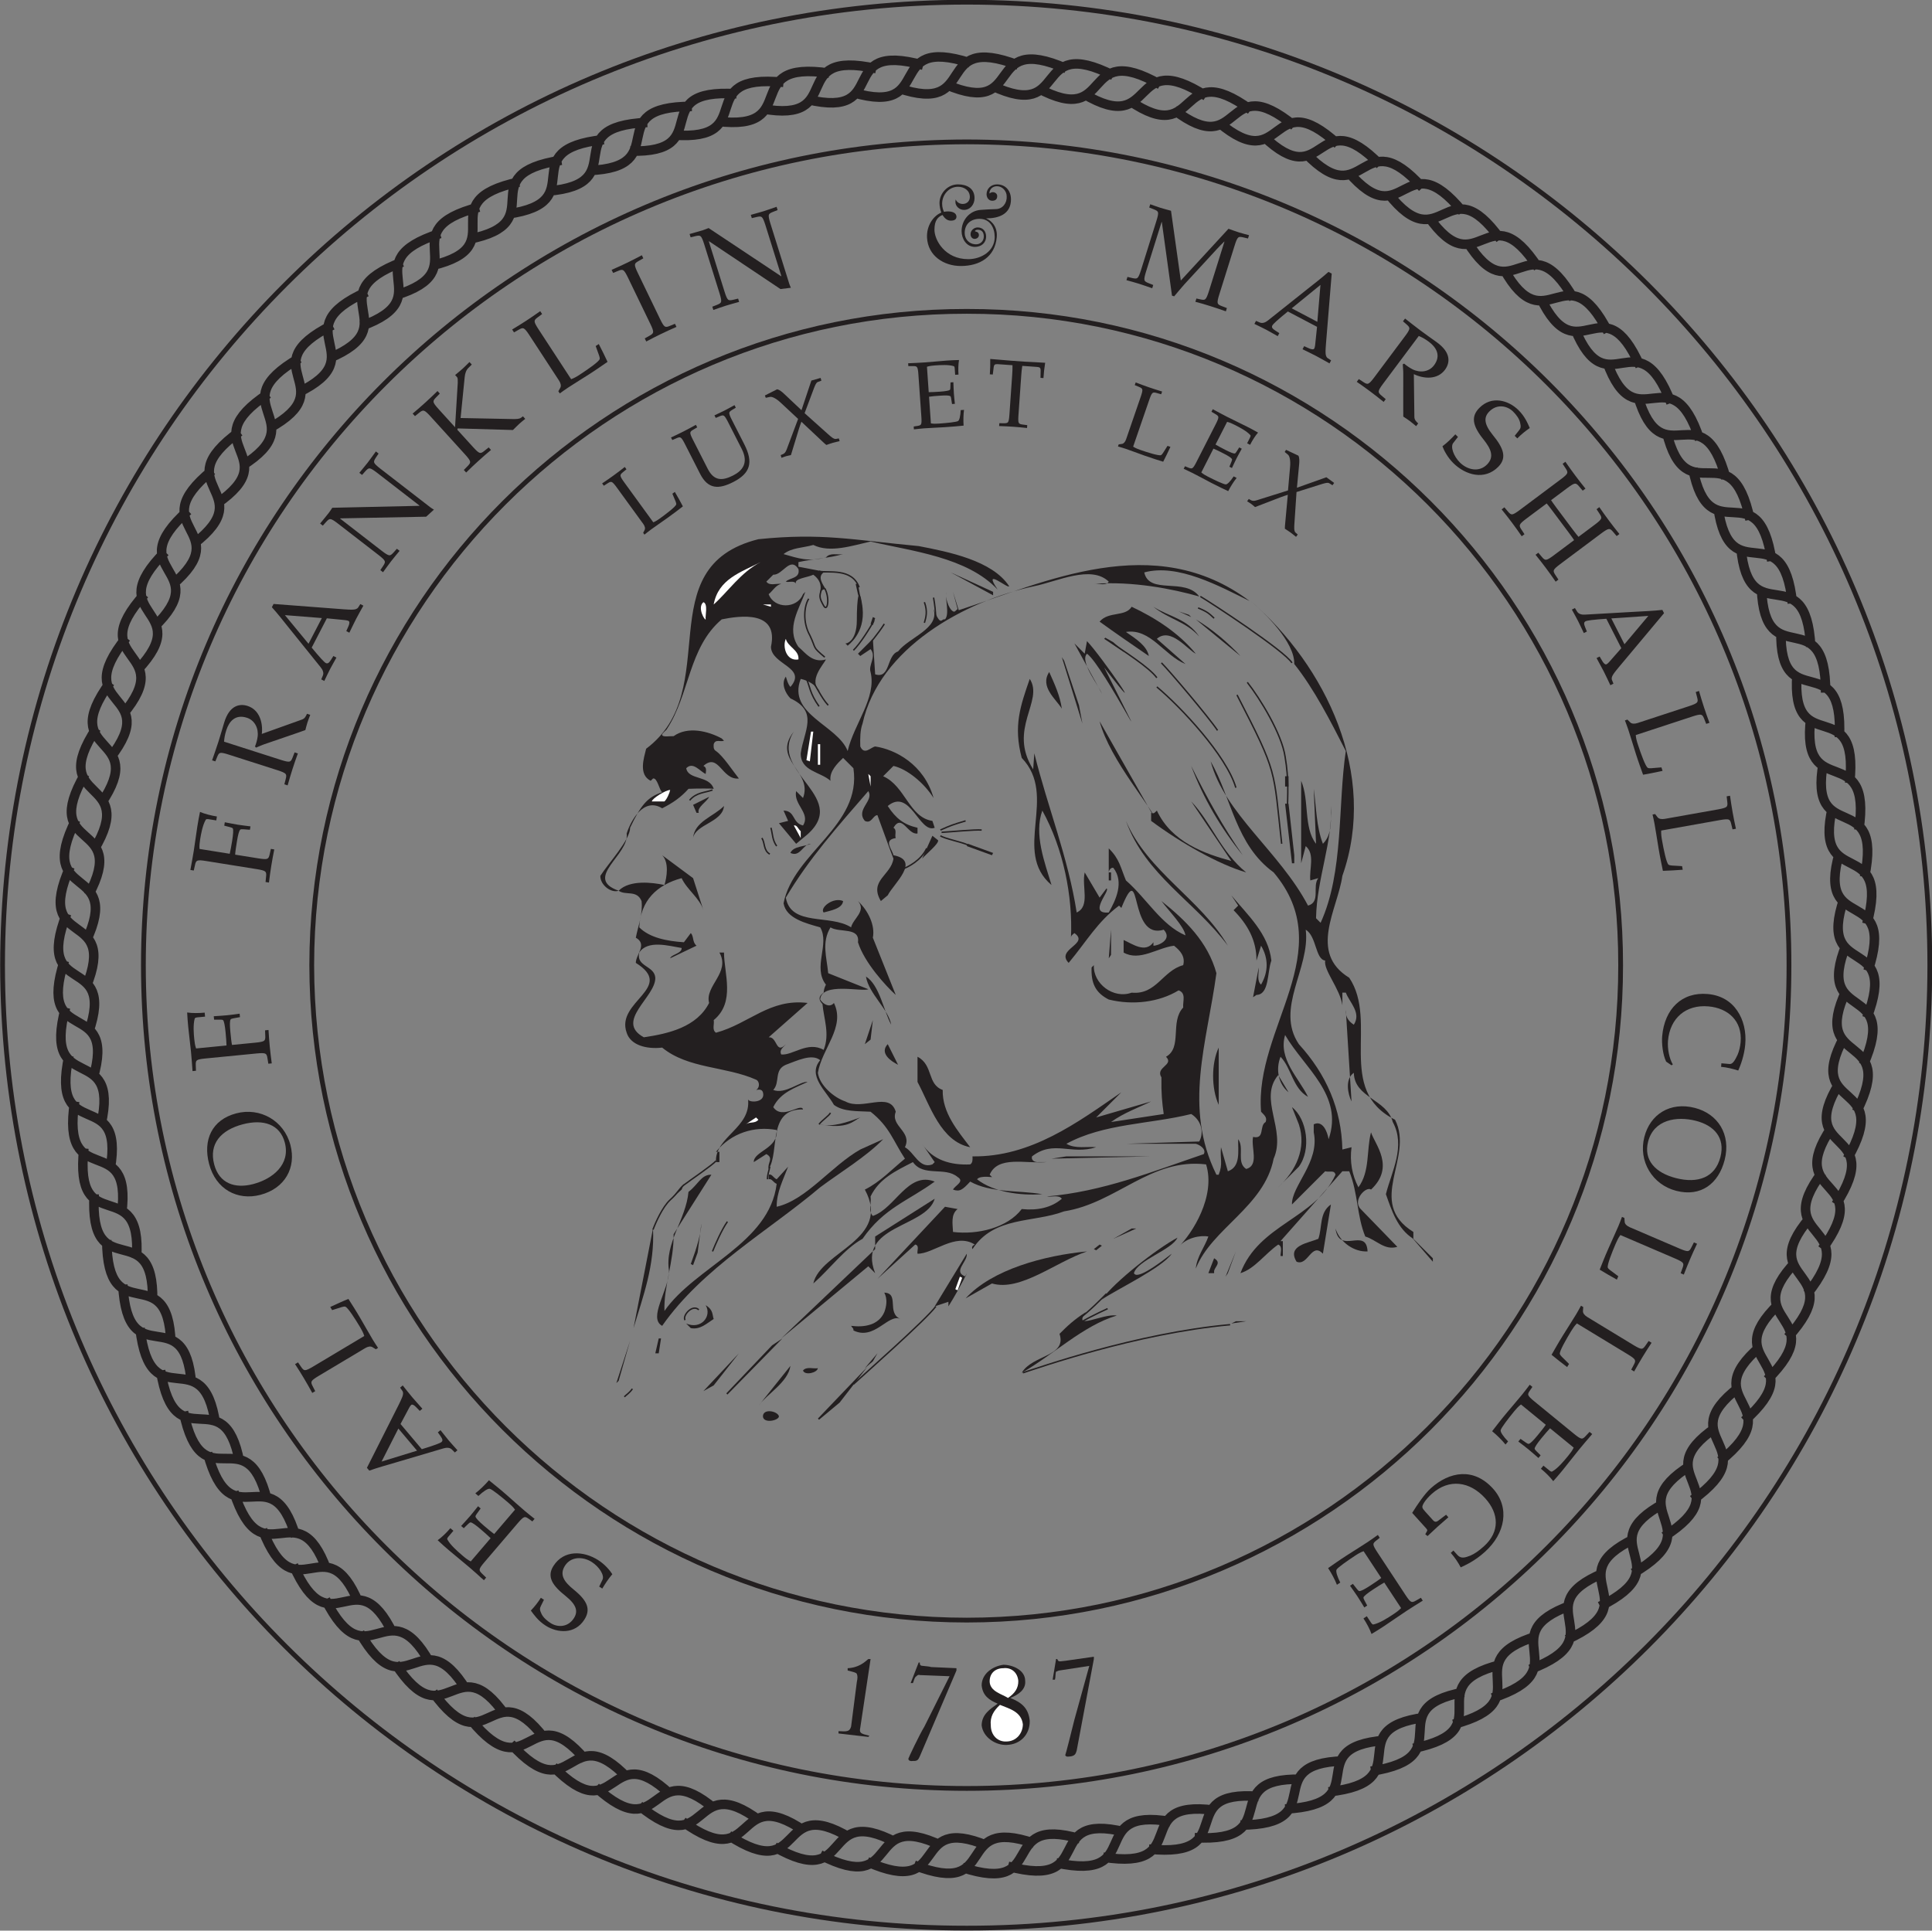 <?xml version="1.0" ?>
<!-- Created with Inkscape (http://www.inkscape.org/) -->
<svg xmlns="http://www.w3.org/2000/svg" xmlns:sodipodi="http://sodipodi.sourceforge.net/DTD/sodipodi-0.dtd" xmlns:inkscape="http://www.inkscape.org/namespaces/inkscape" id="svg3355" version="1.1" inkscape:version="0.91 r13725" xml:space="preserve" viewBox="0 0 205.84 205.721" sodipodi:docname="logo.svg">
	<rect x="0" y="0" width="205.84" height="205.721" fill="#808080" stroke="none"/>
	<defs id="defs3359">
		<clipPath clipPathUnits="userSpaceOnUse" id="clipPath3377">
			<path d="M 0,792 612,792 612,0 0,0 0,792 Z" id="path3379" inkscape:connector-curvature="0"/>
		</clipPath>
		<clipPath clipPathUnits="userSpaceOnUse" id="clipPath3393">
			<path d="m -32768,32767 65535,0 0,-65535 -65535,0 0,65535 z" id="path3395" inkscape:connector-curvature="0"/>
		</clipPath>
		<linearGradient x1="0" y1="0" x2="1" y2="0" gradientUnits="userSpaceOnUse" gradientTransform="matrix(0,147.59,147.59,0,22.5,47.25)" spreadMethod="pad" id="linearGradient3397">
			<stop style="stop-opacity:1;stop-color:#ffffff" offset="0" id="stop3399"/>
			<stop style="stop-opacity:0;stop-color:#ffffff" offset="1" id="stop3401"/>
		</linearGradient>
		<mask maskUnits="userSpaceOnUse" x="0" y="0" width="1" height="1" id="mask3403">
			<g id="g3405">
				<g clip-path="url(#clipPath3393)" id="g3407">
					<g id="g3409">
						<g id="g3411">
							<path d="m -32768,32767 65535,0 0,-65535 -65535,0 0,65535 z" style="fill:url(#linearGradient3397);stroke:none" id="path3413" inkscape:connector-curvature="0"/>
						</g>
					</g>
				</g>
			</g>
		</mask>
		<clipPath clipPathUnits="userSpaceOnUse" id="clipPath3419">
			<path d="m 21.5,195.84 569,0 0,-149.59 -569,0 0,149.59 z" id="path3421" inkscape:connector-curvature="0"/>
		</clipPath>
		<clipPath clipPathUnits="userSpaceOnUse" id="clipPath3437">
			<path d="m 266.655,728.351 78.69,0 0,52.009 -78.69,0 0,-52.009 z" id="path3439" inkscape:connector-curvature="0"/>
		</clipPath>
		<clipPath clipPathUnits="userSpaceOnUse" id="clipPath3501">
			<path d="M 0,0 612,0 612,792 0,792 0,0 Z" id="path3503" inkscape:connector-curvature="0"/>
		</clipPath>
		<clipPath clipPathUnits="userSpaceOnUse" id="clipPath3567">
			<path d="M 0,0 612,0 612,792 0,792 0,0 Z" id="path3569" inkscape:connector-curvature="0"/>
		</clipPath>
		<clipPath clipPathUnits="userSpaceOnUse" id="clipPath3575">
			<path d="m -32768,32767 65535,0 0,-65535 -65535,0 0,65535 z" id="path3577" inkscape:connector-curvature="0"/>
		</clipPath>
		<linearGradient x1="0" y1="0" x2="1" y2="0" gradientUnits="userSpaceOnUse" gradientTransform="matrix(-274.32,0,0,-274.32,305.5,678.68)" spreadMethod="pad" id="linearGradient3579">
			<stop style="stop-opacity:1;stop-color:#ffffff" offset="0" id="stop3581"/>
			<stop style="stop-opacity:0;stop-color:#ffffff" offset="1" id="stop3583"/>
		</linearGradient>
		<mask maskUnits="userSpaceOnUse" x="0" y="0" width="1" height="1" id="mask3585">
			<g id="g3587">
				<g clip-path="url(#clipPath3575)" id="g3589">
					<g id="g3591">
						<g id="g3593">
							<path d="m -32768,32767 65535,0 0,-65535 -65535,0 0,65535 z" style="fill:url(#linearGradient3579);stroke:none" id="path3595" inkscape:connector-curvature="0"/>
						</g>
					</g>
				</g>
			</g>
		</mask>
		<clipPath clipPathUnits="userSpaceOnUse" id="clipPath3601">
			<path d="m 30.18,680.68 276.32,0 0,-3 -276.32,0 0,3 z" id="path3603" inkscape:connector-curvature="0"/>
		</clipPath>
		<clipPath clipPathUnits="userSpaceOnUse" id="clipPath3617">
			<path d="m -32768,32767 65535,0 0,-65535 -65535,0 0,65535 z" id="path3619" inkscape:connector-curvature="0"/>
		</clipPath>
		<linearGradient x1="0" y1="0" x2="1" y2="0" gradientUnits="userSpaceOnUse" gradientTransform="matrix(0,-243.86,243.86,0,305,679.68)" spreadMethod="pad" id="linearGradient3621">
			<stop style="stop-opacity:1;stop-color:#ffffff" offset="0" id="stop3623"/>
			<stop style="stop-opacity:0;stop-color:#ffffff" offset="1" id="stop3625"/>
		</linearGradient>
		<mask maskUnits="userSpaceOnUse" x="0" y="0" width="1" height="1" id="mask3627">
			<g id="g3629">
				<g clip-path="url(#clipPath3617)" id="g3631">
					<g id="g3633">
						<g id="g3635">
							<path d="m -32768,32767 65535,0 0,-65535 -65535,0 0,65535 z" style="fill:url(#linearGradient3621);stroke:none" id="path3637" inkscape:connector-curvature="0"/>
						</g>
					</g>
				</g>
			</g>
		</mask>
		<clipPath clipPathUnits="userSpaceOnUse" id="clipPath3643">
			<path d="m 304,680.68 3,0 0,-385.04 -3,0 0,385.04 z" id="path3645" inkscape:connector-curvature="0"/>
		</clipPath>
		<clipPath clipPathUnits="userSpaceOnUse" id="clipPath3675">
			<path d="M 0,0 612,0 612,792 0,792 0,0 Z" id="path3677" inkscape:connector-curvature="0"/>
		</clipPath>
		<clipPath clipPathUnits="userSpaceOnUse" id="clipPath3699">
			<path d="M 0,0 612,0 612,792 0,792 0,0 Z" id="path3701" inkscape:connector-curvature="0"/>
		</clipPath>
		<clipPath clipPathUnits="userSpaceOnUse" id="clipPath3835">
			<path d="m 401.732,347.154 80.431,0 0,80.431 -80.431,0 0,-80.431 z" id="path3837" inkscape:connector-curvature="0"/>
		</clipPath>
		<clipPath clipPathUnits="userSpaceOnUse" id="clipPath3847">
			<path d="M 0,0 612,0 612,792 0,792 0,0 Z" id="path3849" inkscape:connector-curvature="0"/>
		</clipPath>
		<clipPath clipPathUnits="userSpaceOnUse" id="clipPath3875">
			<path d="M 0,0 612,0 612,792 0,792 0,0 Z" id="path3877" inkscape:connector-curvature="0"/>
		</clipPath>
		<clipPath clipPathUnits="userSpaceOnUse" id="clipPath3891">
			<path d="M 0,0 612,0 612,792 0,792 0,0 Z" id="path3893" inkscape:connector-curvature="0"/>
		</clipPath>
		<clipPath clipPathUnits="userSpaceOnUse" id="clipPath3915">
			<path d="M 0,0 612,0 612,792 0,792 0,0 Z" id="path3917" inkscape:connector-curvature="0"/>
		</clipPath>
		<clipPath clipPathUnits="userSpaceOnUse" id="clipPath3939">
			<path d="M 0,0 612,0 612,792 0,792 0,0 Z" id="path3941" inkscape:connector-curvature="0"/>
		</clipPath>
		<clipPath clipPathUnits="userSpaceOnUse" id="clipPath3955">
			<path d="M 0,0 612,0 612,792 0,792 0,0 Z" id="path3957" inkscape:connector-curvature="0"/>
		</clipPath>
		<clipPath clipPathUnits="userSpaceOnUse" id="clipPath3977">
			<path d="M 0,0 612,0 612,792 0,792 0,0 Z" id="path3979" inkscape:connector-curvature="0"/>
		</clipPath>
		<clipPath clipPathUnits="userSpaceOnUse" id="clipPath3999">
			<path d="M 0,0 612,0 612,792 0,792 0,0 Z" id="path4001" inkscape:connector-curvature="0"/>
		</clipPath>
		<clipPath clipPathUnits="userSpaceOnUse" id="clipPath4023">
			<path d="M 0,0 612,0 612,792 0,792 0,0 Z" id="path4025" inkscape:connector-curvature="0"/>
		</clipPath>
		<clipPath clipPathUnits="userSpaceOnUse" id="clipPath4055">
			<path d="M 0,0 612,0 612,792 0,792 0,0 Z" id="path4057" inkscape:connector-curvature="0"/>
		</clipPath>
		<clipPath clipPathUnits="userSpaceOnUse" id="clipPath4075">
			<path d="M 0,0 612,0 612,792 0,792 0,0 Z" id="path4077" inkscape:connector-curvature="0"/>
		</clipPath>
		<clipPath clipPathUnits="userSpaceOnUse" id="clipPath4091">
			<path d="M 0,0 612,0 612,792 0,792 0,0 Z" id="path4093" inkscape:connector-curvature="0"/>
		</clipPath>
		<clipPath clipPathUnits="userSpaceOnUse" id="clipPath4135">
			<path d="M 0,0 612,0 612,792 0,792 0,0 Z" id="path4137" inkscape:connector-curvature="0"/>
		</clipPath>
		<clipPath clipPathUnits="userSpaceOnUse" id="clipPath4159">
			<path d="M 0,0 612,0 612,792 0,792 0,0 Z" id="path4161" inkscape:connector-curvature="0"/>
		</clipPath>
		<clipPath clipPathUnits="userSpaceOnUse" id="clipPath4179">
			<path d="M 0,0 612,0 612,792 0,792 0,0 Z" id="path4181" inkscape:connector-curvature="0"/>
		</clipPath>
		<clipPath clipPathUnits="userSpaceOnUse" id="clipPath4203">
			<path d="M 0,0 612,0 612,792 0,792 0,0 Z" id="path4205" inkscape:connector-curvature="0"/>
		</clipPath>
		<clipPath clipPathUnits="userSpaceOnUse" id="clipPath4223">
			<path d="M 0,0 612,0 612,792 0,792 0,0 Z" id="path4225" inkscape:connector-curvature="0"/>
		</clipPath>
		<clipPath clipPathUnits="userSpaceOnUse" id="clipPath4267">
			<path d="M 0,0 612,0 612,792 0,792 0,0 Z" id="path4269" inkscape:connector-curvature="0"/>
		</clipPath>
		<clipPath clipPathUnits="userSpaceOnUse" id="clipPath4287">
			<path d="M 0,0 612,0 612,792 0,792 0,0 Z" id="path4289" inkscape:connector-curvature="0"/>
		</clipPath>
		<clipPath clipPathUnits="userSpaceOnUse" id="clipPath4323">
			<path d="M 0,0 612,0 612,792 0,792 0,0 Z" id="path4325" inkscape:connector-curvature="0"/>
		</clipPath>
		<clipPath clipPathUnits="userSpaceOnUse" id="clipPath4339">
			<path d="M 0,0 612,0 612,792 0,792 0,0 Z" id="path4341" inkscape:connector-curvature="0"/>
		</clipPath>
		<clipPath clipPathUnits="userSpaceOnUse" id="clipPath4391">
			<path d="m 344.731,628.41 194.434,0 0,36.482 -194.434,0 0,-36.482 z" id="path4393" inkscape:connector-curvature="0"/>
		</clipPath>
	</defs>
	<sodipodi:namedview pagecolor="#ffffff" bordercolor="#666666" borderopacity="1" objecttolerance="10" gridtolerance="10" guidetolerance="10" inkscape:pageopacity="0" inkscape:pageshadow="2" inkscape:window-width="1280" inkscape:window-height="781" id="namedview3357" showgrid="false" fit-margin-top="0" fit-margin-left="0" fit-margin-right="0" fit-margin-bottom="0" inkscape:zoom="1" inkscape:cx="106.43376" inkscape:cy="117.23859" inkscape:window-x="0" inkscape:window-y="0" inkscape:window-maximized="0" inkscape:current-layer="g3363"/>
	<g id="g3363" inkscape:groupmode="layer" inkscape:label="992378552837085212-f-m-athletics-identity-guide" transform="matrix(1.25,0,0,-1.25,-284.455,550.088)">
		<g id="g4479" transform="matrix(2.063,0,0,2.063,-601.798,-441.372)">
			<g id="g3695">
				<g clip-path="url(#clipPath3699)" id="g3697">
					<g transform="translate(452.392,415.093)" id="g3703">
						<path inkscape:connector-curvature="0" id="path3705" style="fill:#231f20;fill-opacity:1;fill-rule:nonzero;stroke:none" d="m 0,0 c -0.054,-0.172 -0.082,-0.292 -0.066,-0.351 0.013,-0.054 0.062,-0.089 0.169,-0.128 L 0.315,-0.56 0.273,-0.695 c -0.232,0.082 -0.443,0.153 -0.651,0.218 -0.221,0.07 -0.434,0.132 -0.609,0.176 l 0.043,0.136 0.157,-0.035 c 0.112,-0.025 0.17,-0.028 0.211,0.009 0.047,0.039 0.093,0.154 0.147,0.325 L 0.214,2.184 0.205,2.187 C 0.099,2.086 -0.004,1.98 -0.101,1.876 L -1.44,0.422 C -1.583,0.263 -1.722,0.089 -1.863,-0.075 l -0.09,0.028 -0.42,3.042 -0.009,0.003 -0.643,-2.05 C -3.078,0.777 -3.106,0.657 -3.09,0.597 -3.077,0.543 -3.027,0.513 -2.922,0.47 L -2.728,0.394 -2.77,0.259 C -2.967,0.325 -3.127,0.385 -3.308,0.442 -3.47,0.493 -3.653,0.541 -3.835,0.593 l 0.042,0.135 0.203,-0.049 c 0.111,-0.024 0.169,-0.028 0.211,0.009 0.047,0.039 0.093,0.154 0.147,0.326 l 0.635,2.027 c 0.054,0.171 0.082,0.291 0.066,0.351 -0.013,0.054 -0.063,0.084 -0.169,0.127 l -0.194,0.076 0.042,0.135 c 0.139,-0.048 0.281,-0.102 0.425,-0.148 0.145,-0.045 0.292,-0.081 0.433,-0.121 l 0.405,-2.883 1.97,2.139 C 0.524,2.667 0.661,2.614 0.805,2.569 0.95,2.523 1.097,2.487 1.23,2.451 L 1.187,2.315 0.993,2.361 C 0.882,2.386 0.824,2.39 0.782,2.353 0.735,2.313 0.689,2.199 0.636,2.027 L 0,0 Z"/>
					</g>
					<g transform="translate(455.385,414.522)" id="g3707">
						<path inkscape:connector-curvature="0" id="path3709" style="fill:#231f20;fill-opacity:1;fill-rule:nonzero;stroke:none" d="M 0,0 1.188,0.968 1.059,-0.557 0,0 Z M 1.653,1.435 1.519,1.505 C 1.247,1.263 0.942,1.028 0.658,0.803 L -0.98,-0.5 c -0.103,-0.085 -0.229,-0.131 -0.334,-0.087 l -0.161,0.069 -0.066,-0.125 c 0.161,-0.08 0.325,-0.155 0.488,-0.241 0.121,-0.064 0.276,-0.156 0.475,-0.266 l 0.066,0.126 -0.148,0.094 c -0.124,0.081 -0.186,0.135 -0.14,0.223 0.036,0.067 0.292,0.29 0.376,0.358 L -0.159,-0.13 1.047,-0.764 0.986,-1.347 C 0.975,-1.47 0.964,-1.603 0.933,-1.661 0.906,-1.712 0.807,-1.697 0.717,-1.655 L 0.514,-1.564 0.448,-1.69 C 0.676,-1.804 0.865,-1.893 1.011,-1.97 1.2,-2.069 1.379,-2.174 1.561,-2.275 l 0.067,0.125 -0.136,0.088 c -0.071,0.048 -0.089,0.126 -0.093,0.23 -0.004,0.115 0.01,0.252 0.016,0.355 l 0.238,2.912 z"/>
					</g>
					<g transform="translate(459.157,411.402)" id="g3711">
						<path inkscape:connector-curvature="0" id="path3713" style="fill:#231f20;fill-opacity:1;fill-rule:nonzero;stroke:none" d="m 0,0 c -0.108,-0.144 -0.174,-0.248 -0.178,-0.31 -0.006,-0.055 0.028,-0.104 0.116,-0.176 L 0.112,-0.633 0.027,-0.747 c -0.192,0.155 -0.367,0.292 -0.541,0.422 -0.186,0.139 -0.367,0.269 -0.57,0.408 l 0.085,0.114 0.191,-0.125 c 0.094,-0.064 0.15,-0.083 0.201,-0.062 0.058,0.022 0.139,0.115 0.247,0.259 l 1.271,1.702 c 0.108,0.144 0.174,0.248 0.178,0.31 0.006,0.055 -0.031,0.1 -0.116,0.175 L 0.826,2.584 0.911,2.698 C 1.109,2.544 1.323,2.372 1.547,2.205 1.77,2.038 1.996,1.881 2.219,1.721 2.833,1.279 2.763,0.853 2.559,0.58 2.251,0.167 1.695,0.198 1.274,0.401 l 0.022,-1.765 c 0,-0.118 0.072,-0.196 0.157,-0.271 L 1.369,-1.749 c -0.096,0.077 -0.178,0.15 -0.265,0.215 -0.087,0.065 -0.176,0.12 -0.266,0.181 0.004,0.109 -0.004,0.216 -0.002,0.321 L 0.837,0.425 C 0.839,0.554 0.821,0.68 0.816,0.808 L 0.873,0.836 C 0.97,0.752 1.09,0.668 1.217,0.602 1.517,0.449 1.897,0.484 2.107,0.765 2.413,1.174 2.194,1.514 1.899,1.735 1.728,1.863 1.604,1.926 1.478,1.978 L 0,0 Z"/>
					</g>
					<g transform="translate(464.598,409.254)" id="g3715">
						<path inkscape:connector-curvature="0" id="path3717" style="fill:#231f20;fill-opacity:1;fill-rule:nonzero;stroke:none" d="m 0,0 0.169,0.212 c 0.08,0.101 0.1,0.148 0.051,0.348 -0.037,0.15 -0.155,0.314 -0.287,0.443 -0.236,0.233 -0.655,0.334 -0.984,0 -0.226,-0.229 -0.23,-0.503 0.144,-0.966 0.425,-0.519 0.609,-0.932 0.23,-1.316 -0.568,-0.576 -1.356,-0.344 -1.858,0.151 -0.236,0.233 -0.392,0.533 -0.45,0.696 0.2,0.149 0.38,0.331 0.532,0.493 l 0.108,-0.107 -0.196,-0.252 c -0.122,-0.158 0.018,-0.549 0.284,-0.811 0.303,-0.299 0.785,-0.41 1.114,-0.076 0.316,0.32 0.156,0.657 -0.147,1.036 -0.469,0.582 -0.515,0.953 -0.17,1.303 0.515,0.522 1.209,0.31 1.613,-0.089 C 0.423,0.799 0.538,0.512 0.623,0.322 0.42,0.183 0.264,0.052 0.108,-0.106 L 0,0 Z"/>
					</g>
					<g transform="translate(466.476,403.952)" id="g3719">
						<path inkscape:connector-curvature="0" id="path3721" style="fill:#231f20;fill-opacity:1;fill-rule:nonzero;stroke:none" d="m 0,0 c -0.144,-0.108 -0.237,-0.189 -0.259,-0.247 -0.021,-0.051 -0.002,-0.107 0.062,-0.201 l 0.125,-0.191 -0.114,-0.085 c -0.139,0.203 -0.269,0.384 -0.399,0.558 -0.139,0.186 -0.276,0.361 -0.431,0.553 l 0.114,0.085 0.147,-0.174 c 0.072,-0.088 0.121,-0.122 0.176,-0.116 0.062,0.004 0.166,0.07 0.31,0.178 L 0.576,0.992 C 0.546,1.04 0.473,1.145 0.348,1.312 L -0.315,2.198 C -0.439,2.365 -0.519,2.465 -0.557,2.507 L -1.402,1.876 C -1.546,1.768 -1.639,1.687 -1.661,1.629 -1.682,1.578 -1.663,1.521 -1.599,1.427 L -1.474,1.237 -1.588,1.152 C -1.727,1.355 -1.857,1.536 -1.987,1.71 -2.126,1.896 -2.263,2.071 -2.418,2.262 l 0.114,0.085 0.147,-0.173 c 0.072,-0.088 0.121,-0.122 0.176,-0.117 0.061,0.005 0.166,0.071 0.31,0.179 L 0.03,3.508 C 0.174,3.615 0.267,3.696 0.289,3.754 0.31,3.805 0.291,3.862 0.227,3.956 L 0.102,4.146 0.216,4.231 C 0.356,4.028 0.485,3.847 0.624,3.662 0.754,3.487 0.891,3.312 1.046,3.121 L 0.932,3.036 0.785,3.209 C 0.713,3.297 0.664,3.331 0.609,3.326 0.547,3.321 0.443,3.255 0.299,3.147 L -0.375,2.643 c 0.03,-0.048 0.103,-0.153 0.227,-0.32 L 0.515,1.436 C 0.64,1.27 0.72,1.17 0.758,1.128 L 1.432,1.632 C 1.576,1.739 1.669,1.821 1.691,1.878 1.712,1.929 1.693,1.986 1.629,2.08 L 1.504,2.27 1.618,2.355 C 1.758,2.153 1.887,1.972 2.026,1.786 2.156,1.612 2.293,1.437 2.448,1.245 L 2.334,1.16 2.187,1.334 C 2.115,1.422 2.066,1.456 2.011,1.45 1.95,1.446 1.845,1.379 1.701,1.272 L 0,0 Z"/>
					</g>
					<g transform="translate(468.59,401.709)" id="g3723">
						<path inkscape:connector-curvature="0" id="path3725" style="fill:#231f20;fill-opacity:1;fill-rule:nonzero;stroke:none" d="M 0,0 1.529,0.104 0.543,-1.067 0,0 Z M 2.178,0.217 2.109,0.352 C 1.747,0.311 1.363,0.296 1.001,0.276 L -1.089,0.157 C -1.222,0.147 -1.351,0.182 -1.411,0.279 L -1.504,0.429 -1.63,0.364 c 0.086,-0.158 0.176,-0.314 0.259,-0.478 0.063,-0.122 0.136,-0.287 0.235,-0.491 l 0.126,0.064 -0.066,0.163 c -0.054,0.137 -0.074,0.217 0.015,0.262 0.067,0.034 0.405,0.069 0.513,0.076 l 0.343,0.026 0.618,-1.215 -0.386,-0.44 c -0.08,-0.094 -0.166,-0.196 -0.225,-0.226 -0.05,-0.026 -0.123,0.043 -0.172,0.13 l -0.113,0.191 -0.127,-0.064 c 0.12,-0.226 0.223,-0.407 0.298,-0.554 0.097,-0.19 0.183,-0.38 0.273,-0.568 l 0.127,0.065 -0.061,0.15 c -0.03,0.08 0.001,0.154 0.058,0.241 0.063,0.096 0.153,0.2 0.218,0.281 l 1.875,2.24 z"/>
					</g>
					<g transform="translate(469.599,396.889)" id="g3727">
						<path inkscape:connector-curvature="0" id="path3729" style="fill:#231f20;fill-opacity:1;fill-rule:nonzero;stroke:none" d="m 0,0 c 0.01,-0.136 0.048,-0.268 0.088,-0.389 0.121,-0.369 0.314,-0.913 0.411,-0.966 0.056,-0.032 0.217,-0.008 0.319,0 l 0.243,0.02 0.047,-0.144 C 0.852,-1.533 0.54,-1.601 0.303,-1.638 c -0.069,0.196 -0.199,0.547 -0.304,0.881 -0.128,0.406 -0.216,0.706 -0.308,0.984 -0.05,0.153 -0.096,0.263 -0.138,0.378 l 0.103,0.034 0.118,-0.116 C -0.161,0.46 -0.046,0.458 0.076,0.498 L 2.207,1.197 C 2.378,1.253 2.492,1.3 2.531,1.348 2.567,1.39 2.567,1.45 2.536,1.559 L 2.479,1.779 2.614,1.823 C 2.681,1.587 2.746,1.374 2.818,1.154 2.886,0.947 2.96,0.737 3.046,0.506 L 2.911,0.462 2.827,0.673 C 2.787,0.78 2.751,0.828 2.697,0.84 2.637,0.855 2.518,0.826 2.347,0.77 L 0,0 Z"/>
					</g>
					<g transform="translate(470.651,392.944)" id="g3731">
						<path inkscape:connector-curvature="0" id="path3733" style="fill:#231f20;fill-opacity:1;fill-rule:nonzero;stroke:none" d="M 0,0 C -0.009,-0.136 0.01,-0.272 0.033,-0.398 0.1,-0.78 0.215,-1.346 0.304,-1.411 0.354,-1.451 0.518,-1.45 0.62,-1.456 L 0.862,-1.471 0.889,-1.62 C 0.628,-1.637 0.31,-1.66 0.07,-1.665 c -0.041,0.205 -0.12,0.57 -0.177,0.916 -0.07,0.42 -0.115,0.729 -0.167,1.017 -0.028,0.159 -0.058,0.274 -0.084,0.394 l 0.107,0.019 0.1,-0.131 C -0.095,0.478 0.019,0.46 0.145,0.482 L 2.353,0.875 C 2.53,0.907 2.649,0.938 2.695,0.979 2.736,1.016 2.745,1.075 2.73,1.187 L 2.704,1.413 2.843,1.438 C 2.877,1.194 2.912,0.975 2.952,0.746 2.991,0.532 3.034,0.314 3.087,0.074 L 2.947,0.049 2.893,0.27 C 2.868,0.381 2.84,0.433 2.788,0.453 2.731,0.476 2.609,0.464 2.431,0.433 L 0,0 Z"/>
					</g>
					<g transform="translate(470.855,383.396)" id="g3735">
						<path inkscape:connector-curvature="0" id="path3737" style="fill:#231f20;fill-opacity:1;fill-rule:nonzero;stroke:none" d="m 0,0 c -0.141,0.288 -0.189,0.762 -0.164,1.05 0.1,1.131 0.813,1.837 1.883,1.743 C 2.261,2.745 2.671,2.495 2.936,2.106 3.197,1.727 3.315,1.232 3.268,0.704 3.229,0.266 3.079,-0.149 2.979,-0.368 2.761,-0.301 2.515,-0.236 2.27,-0.215 l 0.013,0.146 0.339,-0.03 C 2.755,-0.11 2.851,0.071 2.951,0.281 3.016,0.427 3.062,0.627 3.077,0.802 3.156,1.688 2.551,2.211 1.75,2.282 0.817,2.365 0.159,1.8 0.077,0.867 0.047,0.528 0.134,0.117 0.275,-0.115 L 0.224,-0.153 0,0 Z"/>
					</g>
					<g transform="translate(473.098,379.455)" id="g3739">
						<path inkscape:connector-curvature="0" id="path3741" style="fill:#231f20;fill-opacity:1;fill-rule:nonzero;stroke:none" d="m 0,0 c -0.218,-0.852 -0.932,-1.104 -1.84,-0.872 -0.843,0.216 -1.344,0.74 -1.148,1.505 0.232,0.907 1.172,1.068 1.974,0.862 C -0.262,1.303 0.204,0.797 0,0 m -3.143,0.829 c -0.257,-1.004 0.334,-1.976 1.32,-2.228 1.017,-0.26 1.745,0.296 1.997,1.276 0.272,1.064 -0.288,1.91 -1.232,2.152 -1.027,0.263 -1.847,-0.27 -2.085,-1.2"/>
					</g>
					<g transform="translate(468.966,376.23)" id="g3743">
						<path inkscape:connector-curvature="0" id="path3745" style="fill:#231f20;fill-opacity:1;fill-rule:nonzero;stroke:none" d="m 0,0 c -0.083,-0.109 -0.141,-0.233 -0.192,-0.35 -0.153,-0.357 -0.367,-0.893 -0.33,-0.997 0.021,-0.06 0.158,-0.149 0.24,-0.21 l 0.194,-0.146 -0.059,-0.139 c -0.228,0.129 -0.506,0.284 -0.709,0.412 0.078,0.194 0.212,0.543 0.355,0.862 0.172,0.39 0.304,0.673 0.42,0.943 0.063,0.147 0.101,0.26 0.145,0.375 L 0.164,0.707 0.176,0.542 C 0.183,0.451 0.269,0.374 0.386,0.323 l 2.061,-0.884 c 0.165,-0.071 0.282,-0.111 0.343,-0.101 0.054,0.007 0.094,0.052 0.143,0.154 l 0.103,0.204 0.13,-0.057 C 3.06,-0.583 2.968,-0.785 2.877,-0.998 2.791,-1.198 2.708,-1.404 2.619,-1.634 l -0.13,0.056 0.076,0.214 c 0.041,0.106 0.046,0.166 0.014,0.21 -0.035,0.051 -0.144,0.109 -0.31,0.18 L 0,0 Z"/>
					</g>
					<g transform="translate(467.168,372.578)" id="g3747">
						<path inkscape:connector-curvature="0" id="path3749" style="fill:#231f20;fill-opacity:1;fill-rule:nonzero;stroke:none" d="m 0,0 c -0.097,-0.096 -0.172,-0.211 -0.239,-0.32 -0.201,-0.331 -0.489,-0.832 -0.466,-0.94 0.012,-0.063 0.135,-0.171 0.208,-0.242 l 0.172,-0.172 -0.079,-0.129 c -0.207,0.159 -0.461,0.352 -0.643,0.507 0.104,0.181 0.286,0.507 0.472,0.804 0.225,0.362 0.395,0.624 0.547,0.874 0.084,0.138 0.137,0.244 0.197,0.351 L 0.262,0.677 0.25,0.512 C 0.245,0.422 0.318,0.333 0.428,0.266 l 1.916,-1.164 c 0.154,-0.093 0.264,-0.149 0.326,-0.148 0.055,0 0.1,0.039 0.164,0.133 L 2.964,-0.726 3.085,-0.8 C 2.949,-1.005 2.829,-1.193 2.709,-1.391 2.596,-1.577 2.485,-1.769 2.365,-1.985 L 2.244,-1.911 2.35,-1.71 c 0.055,0.1 0.068,0.158 0.042,0.207 -0.027,0.056 -0.127,0.128 -0.281,0.221 L 0,0 Z"/>
					</g>
					<g transform="translate(467.053,368.013)" id="g3751">
						<path inkscape:connector-curvature="0" id="path3753" style="fill:#231f20;fill-opacity:1;fill-rule:nonzero;stroke:none" d="m 0,0 c 0.139,-0.114 0.24,-0.184 0.302,-0.192 0.054,-0.008 0.105,0.024 0.18,0.109 l 0.155,0.167 0.11,-0.09 C 0.663,-0.109 0.576,-0.208 0.488,-0.308 0.404,-0.41 0.314,-0.513 0.23,-0.616 c -0.261,-0.319 -0.525,-0.665 -0.696,-0.873 -0.135,-0.165 -0.273,-0.327 -0.397,-0.464 -0.129,0.172 -0.322,0.361 -0.509,0.514 l 0.104,0.128 0.239,-0.194 c 0.047,-0.039 0.09,-0.069 0.126,-0.048 0.231,0.134 0.472,0.42 0.663,0.655 0.081,0.099 0.165,0.208 0.223,0.331 l -0.978,0.8 c -0.103,-0.111 -0.215,-0.24 -0.359,-0.416 -0.182,-0.223 -0.269,-0.36 -0.277,-0.421 0,-0.03 0.027,-0.065 0.071,-0.107 l 0.176,-0.174 -0.09,-0.11 c -0.147,0.126 -0.28,0.247 -0.416,0.358 -0.135,0.111 -0.28,0.218 -0.415,0.322 l 0.09,0.11 0.231,-0.159 c 0.05,-0.035 0.089,-0.055 0.115,-0.045 0.062,0.016 0.179,0.129 0.362,0.352 0.143,0.176 0.254,0.311 0.336,0.434 l -1.025,0.839 c -0.11,-0.082 -0.2,-0.185 -0.281,-0.284 -0.246,-0.3 -0.54,-0.683 -0.558,-0.779 -0.015,-0.079 0.107,-0.258 0.306,-0.464 l -0.105,-0.128 c -0.146,0.181 -0.355,0.388 -0.553,0.55 0.128,0.164 0.354,0.463 0.579,0.731 0.234,0.279 0.478,0.562 0.664,0.789 0.114,0.139 0.206,0.266 0.31,0.401 l 0.11,-0.09 -0.097,-0.141 C -1.886,1.707 -1.911,1.654 -1.892,1.602 -1.873,1.544 -1.784,1.459 -1.644,1.345 L 0,0 Z"/>
					</g>
					<g transform="translate(461.219,364.45)" id="g3755">
						<path inkscape:connector-curvature="0" id="path3757" style="fill:#231f20;fill-opacity:1;fill-rule:nonzero;stroke:none" d="M 0,0 C 0.073,-0.081 0.133,-0.09 0.23,-0.015 L 0.544,0.223 0.639,0.118 C 0.492,-0.008 0.345,-0.135 0.204,-0.262 0.06,-0.392 -0.081,-0.525 -0.221,-0.658 l -0.094,0.075 0.071,0.127 c 0.025,0.049 0.013,0.063 -0.079,0.165 l -0.533,0.59 c 0.223,0.36 0.52,0.794 0.763,1.012 C 0.69,2.018 1.69,2.181 2.485,1.299 3.183,0.526 2.997,-0.546 2.15,-1.31 1.715,-1.703 1.352,-1.852 1.149,-1.952 1.042,-1.749 0.902,-1.537 0.738,-1.354 l 0.108,0.098 0.168,-0.186 C 1.163,-1.607 1.34,-1.55 1.56,-1.46 c 0.147,0.063 0.32,0.174 0.548,0.38 0.668,0.602 0.62,1.355 0.055,1.98 -0.63,0.699 -1.491,0.834 -2.215,0.181 -0.27,-0.244 -0.416,-0.484 -0.38,-0.566 0.02,-0.051 0.033,-0.072 0.112,-0.16 L 0,0 Z"/>
					</g>
					<g transform="translate(460.089,361.352)" id="g3759">
						<path inkscape:connector-curvature="0" id="path3761" style="fill:#231f20;fill-opacity:1;fill-rule:nonzero;stroke:none" d="m 0,0 c 0.099,-0.15 0.174,-0.248 0.231,-0.273 0.049,-0.024 0.107,-0.008 0.205,0.05 L 0.633,-0.11 0.711,-0.229 C 0.601,-0.301 0.487,-0.37 0.374,-0.439 0.263,-0.512 0.146,-0.583 0.036,-0.656 c -0.344,-0.227 -0.7,-0.478 -0.925,-0.626 -0.178,-0.117 -0.358,-0.231 -0.518,-0.324 -0.071,0.202 -0.199,0.441 -0.332,0.642 l 0.138,0.091 0.169,-0.257 c 0.034,-0.051 0.067,-0.092 0.106,-0.083 0.262,0.059 0.577,0.26 0.829,0.427 0.107,0.07 0.219,0.15 0.312,0.25 L -0.88,0.519 C -1.012,0.444 -1.157,0.354 -1.346,0.229 -1.587,0.07 -1.711,-0.034 -1.737,-0.09 -1.746,-0.119 -1.73,-0.16 -1.701,-0.214 l 0.116,-0.218 -0.119,-0.078 c -0.102,0.164 -0.193,0.32 -0.29,0.466 -0.096,0.146 -0.203,0.291 -0.3,0.431 l 0.118,0.078 0.173,-0.22 c 0.038,-0.049 0.07,-0.079 0.097,-0.078 0.064,-0.003 0.209,0.07 0.45,0.228 0.19,0.125 0.336,0.221 0.451,0.314 L -1.734,1.815 C -1.863,1.77 -1.98,1.699 -2.086,1.628 -2.41,1.415 -2.806,1.138 -2.851,1.052 -2.889,0.981 -2.826,0.773 -2.698,0.518 L -2.836,0.427 c -0.085,0.215 -0.223,0.476 -0.364,0.689 0.172,0.119 0.476,0.336 0.771,0.525 0.307,0.196 0.624,0.394 0.869,0.555 0.15,0.099 0.276,0.193 0.415,0.291 L -1.067,2.368 -1.201,2.262 c -0.09,-0.07 -0.129,-0.113 -0.127,-0.168 0.001,-0.062 0.061,-0.17 0.16,-0.32 L 0,0 Z"/>
					</g>
					<g transform="translate(414.897,387.382)" id="g3763">
						<path inkscape:connector-curvature="0" id="path3765" style="fill:none;stroke:#231f20;stroke-width:0.197;stroke-linecap:butt;stroke-linejoin:miter;stroke-miterlimit:4;stroke-dasharray:none;stroke-opacity:1" d="M 0,0 C 0.024,14.911 12.147,27.035 27.063,27.015 41.954,27.035 54.098,14.911 54.078,0 54.098,-14.935 41.954,-27.059 27.063,-27.063 12.147,-27.059 0.024,-14.935 0,0 Z"/>
					</g>
					<g transform="translate(424.491,361.16)" id="g3767">
						<path inkscape:connector-curvature="0" id="path3769" style="fill:#231f20;fill-opacity:1;fill-rule:nonzero;stroke:none" d="m 0,0 -0.12,-0.243 c -0.057,-0.115 -0.066,-0.166 0.024,-0.351 0.069,-0.139 0.219,-0.273 0.375,-0.372 0.279,-0.177 0.71,-0.187 0.961,0.208 0.172,0.272 0.118,0.542 -0.346,0.914 C 0.369,0.573 0.102,0.938 0.39,1.394 0.823,2.077 1.642,2.018 2.238,1.64 2.518,1.463 2.734,1.203 2.825,1.056 2.662,0.868 2.525,0.652 2.41,0.462 L 2.282,0.543 2.42,0.831 C 2.506,1.012 2.286,1.363 1.971,1.563 1.611,1.791 1.116,1.797 0.865,1.401 0.625,1.021 0.852,0.726 1.229,0.42 1.811,-0.05 1.935,-0.403 1.672,-0.818 1.279,-1.438 0.556,-1.377 0.076,-1.073 c -0.319,0.202 -0.493,0.458 -0.617,0.626 0.169,0.178 0.294,0.34 0.413,0.528 L 0,0 Z"/>
					</g>
					<g transform="translate(422.033,362.714)" id="g3771">
						<path inkscape:connector-curvature="0" id="path3773" style="fill:#231f20;fill-opacity:1;fill-rule:nonzero;stroke:none" d="m 0,0 c -0.117,-0.137 -0.19,-0.236 -0.198,-0.297 -0.009,-0.055 0.021,-0.106 0.105,-0.184 L 0.07,-0.639 -0.022,-0.747 c -0.101,0.086 -0.198,0.176 -0.296,0.266 -0.101,0.086 -0.202,0.179 -0.303,0.265 -0.313,0.267 -0.653,0.539 -0.858,0.715 -0.161,0.138 -0.32,0.28 -0.454,0.407 0.175,0.124 0.368,0.314 0.525,0.497 L -1.283,1.296 -1.482,1.062 C -1.522,1.015 -1.553,0.973 -1.533,0.937 -1.404,0.702 -1.123,0.456 -0.893,0.259 -0.796,0.176 -0.688,0.09 -0.566,0.03 L 0.255,0.99 C 0.146,1.095 0.019,1.21 -0.153,1.357 -0.373,1.545 -0.507,1.635 -0.568,1.643 -0.598,1.644 -0.633,1.618 -0.677,1.575 L -0.855,1.403 -0.963,1.495 c 0.13,0.145 0.254,0.275 0.368,0.408 0.114,0.133 0.223,0.276 0.33,0.408 L -0.157,2.219 -0.32,1.992 C -0.357,1.942 -0.377,1.903 -0.368,1.877 -0.353,1.815 -0.243,1.696 -0.024,1.508 0.149,1.361 0.282,1.247 0.402,1.162 L 1.263,2.169 C 1.184,2.281 1.083,2.373 0.986,2.456 0.691,2.708 0.315,3.011 0.219,3.031 0.141,3.048 -0.041,2.93 -0.251,2.735 L -0.377,2.843 C -0.193,2.985 0.019,3.19 0.185,3.384 0.346,3.252 0.64,3.02 0.903,2.789 1.176,2.548 1.454,2.298 1.677,2.108 1.814,1.991 1.939,1.897 2.071,1.79 L 1.979,1.682 1.841,1.782 C 1.748,1.848 1.696,1.874 1.643,1.857 1.584,1.839 1.497,1.751 1.38,1.615 L 0,0 Z"/>
					</g>
					<g transform="translate(419.248,367.32)" id="g3775">
						<path inkscape:connector-curvature="0" id="path3777" style="fill:#231f20;fill-opacity:1;fill-rule:nonzero;stroke:none" d="M 0,0 -1.465,-0.45 -0.772,0.914 0,0 Z m -2.071,-0.708 0.098,-0.116 c 0.343,0.122 0.714,0.225 1.062,0.327 L 1.096,0.096 C 1.223,0.135 1.357,0.131 1.438,0.05 L 1.562,-0.074 1.67,0.017 C 1.55,0.152 1.427,0.283 1.308,0.424 1.22,0.528 1.111,0.672 0.968,0.848 L 0.859,0.757 0.962,0.614 C 1.045,0.493 1.083,0.419 1.007,0.355 0.949,0.306 0.628,0.196 0.524,0.164 L 0.196,0.061 -0.683,1.102 -0.407,1.619 c 0.056,0.11 0.116,0.229 0.167,0.272 0.043,0.036 0.13,-0.015 0.197,-0.088 L 0.112,1.643 0.22,1.734 C 0.052,1.926 -0.09,2.079 -0.197,2.206 -0.334,2.368 -0.461,2.534 -0.592,2.696 L -0.7,2.604 -0.607,2.472 C -0.56,2.401 -0.573,2.321 -0.608,2.224 -0.648,2.116 -0.712,1.994 -0.756,1.9 l -1.315,-2.608 z"/>
					</g>
					<g transform="translate(417.068,372.059)" id="g3779">
						<path inkscape:connector-curvature="0" id="path3781" style="fill:#231f20;fill-opacity:1;fill-rule:nonzero;stroke:none" d="M 0,0 C -0.04,0.131 -0.106,0.251 -0.171,0.361 -0.37,0.694 -0.679,1.182 -0.785,1.212 -0.846,1.231 -0.998,1.173 -1.096,1.142 l -0.232,-0.073 -0.078,0.13 c 0.238,0.11 0.527,0.244 0.75,0.332 0.111,-0.176 0.315,-0.489 0.49,-0.792 0.215,-0.368 0.367,-0.641 0.517,-0.893 0.083,-0.138 0.151,-0.235 0.218,-0.338 l -0.093,-0.056 -0.14,0.087 c -0.078,0.048 -0.191,0.024 -0.3,-0.041 L -1.89,-1.653 c -0.154,-0.092 -0.255,-0.163 -0.282,-0.218 -0.026,-0.049 -0.013,-0.107 0.041,-0.207 l 0.104,-0.202 -0.122,-0.073 c -0.118,0.216 -0.228,0.409 -0.347,0.608 -0.111,0.187 -0.23,0.376 -0.364,0.582 l 0.122,0.073 0.129,-0.188 c 0.062,-0.095 0.107,-0.134 0.163,-0.134 0.061,-0.002 0.172,0.053 0.326,0.145 L 0,0 Z"/>
					</g>
					<g transform="translate(410.866,379.151)" id="g3783">
						<path inkscape:connector-curvature="0" id="path3785" style="fill:#231f20;fill-opacity:1;fill-rule:nonzero;stroke:none" d="M 0,0 C -0.223,0.851 0.279,1.418 1.185,1.656 2.027,1.876 2.719,1.662 2.919,0.897 3.157,-0.009 2.413,-0.605 1.612,-0.815 0.862,-1.011 0.209,-0.796 0,0 M 3.15,0.801 C 2.887,1.804 1.899,2.366 0.915,2.108 -0.101,1.842 -0.468,1.002 -0.211,0.023 0.067,-1.039 0.967,-1.507 1.91,-1.26 c 1.025,0.269 1.484,1.132 1.24,2.061"/>
					</g>
					<g transform="translate(412.577,384.18)" id="g3787">
						<path inkscape:connector-curvature="0" id="path3789" style="fill:#231f20;fill-opacity:1;fill-rule:nonzero;stroke:none" d="M 0,0 C 0.179,0.018 0.3,0.039 0.349,0.077 0.393,0.11 0.407,0.168 0.4,0.282 L 0.392,0.509 0.534,0.523 C 0.548,0.277 0.565,0.055 0.586,-0.161 0.609,-0.392 0.635,-0.613 0.668,-0.857 L 0.527,-0.871 0.491,-0.646 c -0.016,0.113 -0.04,0.167 -0.09,0.191 -0.055,0.028 -0.178,0.025 -0.357,0.008 L -2.071,-0.654 C -2.25,-0.671 -2.371,-0.692 -2.42,-0.73 -2.464,-0.763 -2.477,-0.821 -2.471,-0.935 l 0.008,-0.227 -0.142,-0.014 c -0.012,0.132 -0.021,0.264 -0.029,0.396 -0.013,0.132 -0.021,0.269 -0.034,0.401 -0.031,0.315 -0.087,0.747 -0.113,1.016 -0.021,0.212 -0.037,0.424 -0.046,0.609 0.213,-0.032 0.483,-0.029 0.724,-0.006 L -2.087,1.075 -2.393,1.046 C -2.455,1.039 -2.506,1.03 -2.516,0.991 -2.586,0.732 -2.555,0.359 -2.534,0.152 c 0.012,-0.127 0.03,-0.263 0.076,-0.392 l 1.257,0.123 C -1.206,0.034 -1.218,0.204 -1.24,0.43 -1.268,0.718 -1.302,0.876 -1.34,0.925 -1.362,0.946 -1.405,0.952 -1.467,0.95 l -0.247,0 -0.014,0.141 c 0.194,0.014 0.374,0.022 0.548,0.04 0.174,0.016 0.352,0.043 0.521,0.065 L -0.645,1.054 -0.92,1.004 C -0.981,0.993 -1.023,0.98 -1.034,0.954 -1.067,0.899 -1.07,0.737 -1.042,0.45 -1.02,0.224 -1.003,0.05 -0.975,-0.095 L 0,0 Z"/>
					</g>
					<g transform="translate(412.7,391.793)" id="g3791">
						<path inkscape:connector-curvature="0" id="path3793" style="fill:#231f20;fill-opacity:1;fill-rule:nonzero;stroke:none" d="M 0,0 C 0.178,-0.028 0.3,-0.038 0.357,-0.014 0.408,0.006 0.436,0.06 0.459,0.171 L 0.509,0.393 0.649,0.37 C 0.6,0.129 0.561,-0.09 0.526,-0.305 0.489,-0.534 0.459,-0.754 0.429,-0.998 l -0.14,0.022 0.022,0.227 c 0.013,0.112 0.004,0.172 -0.039,0.207 -0.046,0.041 -0.166,0.07 -0.343,0.098 l -2.098,0.336 c -0.177,0.029 -0.3,0.039 -0.357,0.014 -0.051,-0.02 -0.079,-0.073 -0.101,-0.185 l -0.05,-0.222 -0.14,0.023 c 0.021,0.131 0.046,0.261 0.072,0.391 0.021,0.131 0.047,0.265 0.068,0.396 0.05,0.313 0.105,0.745 0.148,1.011 0.033,0.211 0.072,0.42 0.11,0.601 0.198,-0.085 0.46,-0.151 0.698,-0.189 L -1.747,1.569 -2.05,1.618 C -2.111,1.627 -2.163,1.631 -2.183,1.596 -2.316,1.363 -2.38,0.995 -2.413,0.789 -2.433,0.663 -2.45,0.527 -2.439,0.391 l 1.248,-0.2 c 0.033,0.148 0.065,0.315 0.101,0.54 0.045,0.285 0.052,0.446 0.028,0.503 -0.015,0.026 -0.056,0.042 -0.116,0.057 l -0.239,0.062 0.022,0.14 C -1.204,1.458 -1.028,1.42 -0.855,1.392 -0.682,1.365 -0.503,1.346 -0.334,1.323 L -0.357,1.183 -0.636,1.204 C -0.698,1.209 -0.741,1.206 -0.759,1.185 -0.804,1.14 -0.849,0.984 -0.894,0.699 -0.93,0.475 -0.958,0.302 -0.967,0.155 L 0,0 Z"/>
					</g>
					<g transform="translate(413.627,395.862)" id="g3795">
						<path inkscape:connector-curvature="0" id="path3797" style="fill:#231f20;fill-opacity:1;fill-rule:nonzero;stroke:none" d="M 0,0 C 0.171,-0.055 0.291,-0.083 0.351,-0.068 0.405,-0.055 0.44,-0.007 0.479,0.1 L 0.562,0.312 0.697,0.268 C 0.613,0.037 0.541,-0.173 0.474,-0.381 0.404,-0.601 0.34,-0.815 0.274,-1.052 l -0.135,0.044 0.056,0.22 c 0.03,0.11 0.029,0.17 -0.007,0.211 -0.04,0.047 -0.154,0.094 -0.325,0.149 L -2.16,0.22 C -2.331,0.275 -2.451,0.304 -2.511,0.288 -2.565,0.275 -2.596,0.226 -2.639,0.12 l -0.073,-0.18 -0.135,0.043 c 0.081,0.238 0.174,0.496 0.259,0.762 0.085,0.266 0.16,0.53 0.239,0.793 0.217,0.725 0.643,0.797 0.967,0.693 0.492,-0.157 0.643,-0.692 0.589,-1.157 L 0.868,1.669 C 0.98,1.708 1.029,1.801 1.073,1.907 L 1.208,1.863 C 1.166,1.748 1.124,1.647 1.091,1.543 1.058,1.44 1.035,1.338 1.006,1.233 0.902,1.201 0.804,1.158 0.704,1.126 L -0.675,0.653 C -0.797,0.613 -0.91,0.555 -1.029,0.509 l -0.046,0.044 c 0.048,0.119 0.089,0.26 0.109,0.402 0.047,0.333 -0.109,0.681 -0.443,0.788 C -1.895,1.899 -2.146,1.582 -2.259,1.231 -2.324,1.028 -2.343,0.89 -2.352,0.754 L 0,0 Z"/>
					</g>
					<g transform="translate(414.764,400.662)" id="g3799">
						<path inkscape:connector-curvature="0" id="path3801" style="fill:#231f20;fill-opacity:1;fill-rule:nonzero;stroke:none" d="M 0,0 -0.975,1.183 0.551,1.062 0,0 Z M -1.444,1.645 -1.514,1.51 C -1.27,1.24 -1.033,0.936 -0.807,0.653 l 1.313,-1.63 C 0.591,-1.08 0.638,-1.205 0.594,-1.31 L 0.526,-1.472 0.652,-1.537 c 0.079,0.161 0.153,0.325 0.238,0.489 0.063,0.122 0.154,0.277 0.263,0.476 L 1.027,-0.506 0.934,-0.655 C 0.854,-0.779 0.8,-0.841 0.712,-0.796 0.645,-0.761 0.42,-0.506 0.351,-0.422 l -0.22,0.263 0.627,1.21 0.584,-0.057 C 1.464,0.983 1.597,0.973 1.656,0.942 1.707,0.916 1.692,0.817 1.651,0.727 L 1.561,0.523 1.687,0.457 C 1.8,0.686 1.888,0.875 1.964,1.022 2.062,1.211 2.166,1.392 2.267,1.574 L 2.141,1.64 2.054,1.503 C 2.006,1.432 1.928,1.414 1.824,1.41 1.71,1.405 1.572,1.418 1.469,1.423 l -2.913,0.222 z"/>
					</g>
					<g transform="translate(415.978,405.629)" id="g3803">
						<path inkscape:connector-curvature="0" id="path3805" style="fill:#231f20;fill-opacity:1;fill-rule:nonzero;stroke:none" d="M 0,0 C -0.142,0.11 -0.245,0.178 -0.307,0.183 -0.362,0.19 -0.407,0.154 -0.484,0.07 l -0.139,-0.156 -0.112,0.087 c 0.131,0.161 0.254,0.305 0.358,0.44 0.052,0.067 0.097,0.14 0.145,0.211 L 3.36,0.732 3.369,0.744 1.621,2.096 C 1.479,2.206 1.376,2.273 1.314,2.279 1.26,2.285 1.214,2.249 1.137,2.165 L 0.998,2.009 0.886,2.096 c 0.119,0.147 0.243,0.291 0.347,0.425 0.116,0.15 0.212,0.291 0.336,0.458 L 1.681,2.892 1.565,2.719 C 1.503,2.623 1.48,2.57 1.5,2.518 1.521,2.46 1.612,2.378 1.754,2.268 L 3.82,0.67 C 3.865,0.635 3.919,0.605 3.967,0.574 L 3.647,0.283 0.094,0.214 0.088,0.207 1.813,-1.128 c 0.142,-0.11 0.246,-0.178 0.307,-0.183 0.055,-0.007 0.101,0.03 0.178,0.114 l 0.138,0.155 0.113,-0.086 C 2.417,-1.29 2.306,-1.419 2.19,-1.569 2.086,-1.703 1.977,-1.859 1.865,-2.011 l -0.112,0.086 0.116,0.174 c 0.062,0.095 0.086,0.149 0.066,0.2 C 1.914,-1.493 1.822,-1.41 1.68,-1.3 L 0,0 Z"/>
					</g>
					<g transform="translate(421.565,408.786)" id="g3807">
						<path inkscape:connector-curvature="0" id="path3809" style="fill:#231f20;fill-opacity:1;fill-rule:nonzero;stroke:none" d="m 0,0 c 0.121,-0.133 0.211,-0.218 0.27,-0.234 0.053,-0.016 0.108,0.008 0.195,0.081 l 0.178,0.142 0.095,-0.105 C 0.549,-0.274 0.382,-0.42 0.221,-0.567 0.049,-0.723 -0.113,-0.875 -0.288,-1.048 l -0.096,0.105 0.159,0.163 c 0.081,0.08 0.11,0.132 0.099,0.186 -0.01,0.061 -0.086,0.159 -0.207,0.292 L -1.761,1.271 C -1.882,1.404 -1.971,1.488 -2.031,1.505 -2.084,1.521 -2.138,1.497 -2.226,1.424 L -2.403,1.282 -2.499,1.387 c 0.189,0.158 0.357,0.304 0.528,0.46 0.161,0.146 0.323,0.299 0.499,0.472 L -1.377,2.213 -1.536,2.05 c -0.08,-0.08 -0.11,-0.132 -0.099,-0.186 0.01,-0.061 0.086,-0.158 0.207,-0.291 l 0.681,-0.75 0.112,1.834 c 0.004,0.1 -0.001,0.204 -0.023,0.228 L -0.744,2.98 c 0.116,0.098 0.22,0.18 0.322,0.273 0.098,0.089 0.189,0.185 0.27,0.265 L -0.056,3.413 -0.197,3.272 C -0.285,3.186 -0.335,3.051 -0.349,2.891 L -0.518,1.204 1.63,1.161 C 1.791,1.159 1.909,1.164 1.978,1.214 l 0.08,0.06 0.095,-0.105 C 2.083,1.112 1.993,1.043 1.912,0.969 1.828,0.893 1.751,0.81 1.645,0.708 L -0.639,0.774 -0.652,0.718 0,0 Z"/>
					</g>
					<g transform="translate(425.614,411.594)" id="g3811">
						<path inkscape:connector-curvature="0" id="path3813" style="fill:#231f20;fill-opacity:1;fill-rule:nonzero;stroke:none" d="M 0,0 C 0.129,0.045 0.247,0.116 0.353,0.186 0.678,0.398 1.154,0.725 1.18,0.833 1.196,0.894 1.132,1.045 1.097,1.141 L 1.015,1.37 1.142,1.453 C 1.261,1.219 1.406,0.936 1.504,0.717 1.332,0.599 1.027,0.383 0.731,0.195 0.372,-0.034 0.106,-0.196 -0.14,-0.357 -0.275,-0.445 -0.368,-0.517 -0.469,-0.589 l -0.059,0.091 0.081,0.144 c 0.044,0.08 0.016,0.191 -0.054,0.298 L -1.727,1.822 C -1.825,1.972 -1.901,2.07 -1.957,2.096 -2.006,2.12 -2.064,2.105 -2.162,2.046 L -2.36,1.934 -2.437,2.053 c 0.211,0.127 0.4,0.244 0.594,0.371 0.182,0.119 0.365,0.245 0.566,0.387 L -1.199,2.692 -1.382,2.556 C -1.474,2.49 -1.511,2.443 -1.509,2.388 c 10e-4,-0.062 0.06,-0.17 0.158,-0.32 L 0,0 Z"/>
					</g>
					<g transform="translate(429.291,414.075)" id="g3815">
						<path inkscape:connector-curvature="0" id="path3817" style="fill:#231f20;fill-opacity:1;fill-rule:nonzero;stroke:none" d="m 0,0 c 0.078,-0.162 0.14,-0.269 0.193,-0.301 0.046,-0.03 0.105,-0.023 0.209,0.023 L 0.613,-0.192 0.675,-0.32 C 0.449,-0.419 0.247,-0.511 0.051,-0.606 -0.158,-0.707 -0.356,-0.808 -0.573,-0.923 l -0.062,0.127 0.198,0.112 c 0.1,0.054 0.143,0.095 0.148,0.15 0.007,0.062 -0.037,0.177 -0.116,0.338 l -0.924,1.913 c -0.078,0.162 -0.14,0.269 -0.193,0.301 -0.046,0.03 -0.105,0.023 -0.209,-0.022 L -1.942,1.91 -2.004,2.037 c 0.226,0.099 0.428,0.191 0.637,0.292 0.196,0.095 0.394,0.196 0.612,0.312 L -0.694,2.513 -0.892,2.401 C -0.992,2.348 -1.035,2.306 -1.04,2.251 -1.047,2.19 -1.002,2.075 -0.924,1.913 L 0,0 Z"/>
					</g>
					<g transform="translate(431.111,417.172)" id="g3819">
						<path inkscape:connector-curvature="0" id="path3821" style="fill:#231f20;fill-opacity:1;fill-rule:nonzero;stroke:none" d="m 0,0 c -0.054,0.172 -0.099,0.286 -0.147,0.326 -0.041,0.037 -0.099,0.033 -0.21,0.008 L -0.56,0.286 -0.603,0.421 c 0.2,0.058 0.384,0.105 0.546,0.156 0.082,0.026 0.16,0.06 0.24,0.09 L 3.175,-1.322 3.188,-1.318 2.529,0.791 C 2.475,0.962 2.429,1.077 2.382,1.117 2.341,1.153 2.282,1.15 2.171,1.125 L 1.968,1.077 1.926,1.212 c 0.182,0.052 0.365,0.1 0.528,0.15 0.181,0.057 0.34,0.117 0.538,0.183 L 3.034,1.41 2.84,1.334 C 2.734,1.291 2.684,1.261 2.671,1.207 2.655,1.148 2.683,1.027 2.736,0.856 l 0.78,-2.493 C 3.533,-1.691 3.56,-1.747 3.582,-1.8 L 3.153,-1.854 0.2,0.122 0.191,0.119 0.842,-1.963 c 0.053,-0.171 0.099,-0.286 0.146,-0.326 0.042,-0.036 0.1,-0.033 0.211,-0.008 l 0.203,0.049 0.042,-0.136 C 1.244,-2.441 1.079,-2.483 0.898,-2.54 0.736,-2.591 0.558,-2.656 0.379,-2.717 l -0.043,0.135 0.195,0.076 c 0.105,0.043 0.155,0.074 0.168,0.127 0.016,0.06 -0.011,0.18 -0.065,0.352 L 0,0 Z"/>
					</g>
					<g transform="translate(436.661,355.635)" id="g3823">
						<path inkscape:connector-curvature="0" id="path3825" style="fill:#231f20;fill-opacity:1;fill-rule:nonzero;stroke:none" d="m 0,0 0,0.095 c 0.359,-0.02 0.457,-0.02 0.52,0.189 l 0.237,1.845 c 0.035,0.154 0.035,0.252 0,0.331 C 0.733,2.519 0.615,2.539 0.378,2.602 l 0,0.095 c 0.474,0.02 0.73,0.276 0.852,0.378 l 0.095,0 L 0.899,0.237 C 0.852,0.016 0.911,-0.004 1.277,-0.095 L 1.23,-0.142 0,0 Z"/>
					</g>
					<g transform="translate(441.534,358.237)" id="g3827">
						<path inkscape:connector-curvature="0" id="path3829" style="fill:#231f20;fill-opacity:1;fill-rule:nonzero;stroke:none" d="m 0,0 -1.514,-3.548 c -0.063,-0.142 -0.102,-0.201 -0.284,-0.19 -0.055,-0.011 -0.193,-0.011 -0.189,0.095 -0.004,0.012 0.449,0.978 0.662,1.325 l 1.041,2.081 -1.23,0.048 C -1.577,-0.162 -1.616,-0.201 -1.656,-0.237 -1.735,-0.28 -1.754,-0.418 -1.798,-0.52 l -0.095,0 0.332,0.851 0.047,0 C -1.518,0.213 -1.479,0.193 -1.372,0.189 -1.262,0.173 -1.143,0.173 -1.041,0.142 L 0,0.095 0,0 Z"/>
					</g>
				</g>
			</g>
			<g id="g3831">
				<g clip-path="url(#clipPath3835)" id="g3833">
					<g transform="translate(407.942,387.382)" id="g3839">
						<path inkscape:connector-curvature="0" id="path3841" style="fill:none;stroke:#231f20;stroke-width:0.197;stroke-linecap:butt;stroke-linejoin:miter;stroke-miterlimit:4;stroke-dasharray:none;stroke-opacity:1" d="M 0,0 C 0,18.755 15.238,33.994 34.018,34.018 52.773,33.994 68.011,18.755 67.988,0 68.011,-18.779 52.773,-34.018 34.018,-34.018 15.238,-34.018 0,-18.779 0,0 Z m -5.819,0 c 0.023,21.949 17.864,39.79 39.837,39.79 21.949,0 39.789,-17.841 39.789,-39.79 0,-21.973 -17.84,-39.813 -39.789,-39.79 C 12.045,-39.813 -5.796,-21.973 -5.819,0 Z"/>
					</g>
				</g>
			</g>
			<g id="g3843">
				<g clip-path="url(#clipPath3847)" id="g3845">
					<g transform="translate(439.121,423.623)" id="g3851">
						<path inkscape:connector-curvature="0" id="path3853" style="fill:none;stroke:#231f20;stroke-width:0.394;stroke-linecap:butt;stroke-linejoin:miter;stroke-miterlimit:4;stroke-dasharray:none;stroke-opacity:1" d="m 0,0 c 3.418,-1.163 1.348,2.326 4.968,0.946 m -6.813,-1.135 c 3.43,-0.994 1.183,2.397 4.825,1.23 m -6.718,-1.514 c 3.49,-0.828 1.065,2.444 4.779,1.419 M -5.63,-0.852 c 3.548,-0.646 0.966,2.488 4.731,1.656 m -6.576,-2.176 c 3.58,-0.442 0.839,2.555 4.636,1.987 M -9.273,-1.94 c 3.603,-0.268 0.686,2.571 4.542,2.177 m -6.34,-2.839 c 3.627,-0.099 0.572,2.602 4.4,2.365 m -6.103,-3.169 c 3.576,0.134 0.402,2.657 4.258,2.649 m -5.962,-3.501 c 3.584,0.296 0.272,2.661 4.117,2.839 m -5.773,-3.785 c 3.565,0.493 0.135,2.661 3.975,3.075 m -5.583,-4.116 c 3.536,0.686 0.008,2.677 3.832,3.264 m -5.346,-4.352 c 3.473,0.828 -0.174,2.641 3.596,3.453 m -5.11,-4.683 c 3.45,1.052 -0.276,2.669 3.454,3.643 m -4.873,-4.921 c 3.41,1.226 -0.414,2.646 3.264,3.832 m -4.589,-5.157 c 3.316,1.388 -0.568,2.61 3.028,3.975 m -4.306,-5.394 c 3.233,1.565 -0.709,2.571 2.839,4.163 m -4.021,-5.63 c 3.134,1.731 -0.848,2.52 2.602,4.258 m -3.738,-5.819 c 3.048,1.912 -0.974,2.504 2.366,4.447 m -3.407,-6.008 c 2.945,2.034 -1.096,2.409 2.129,4.542 m -3.075,-6.198 c 2.827,2.192 -1.234,2.369 1.892,4.636 m -2.791,-6.339 c 2.74,2.338 -1.321,2.298 1.656,4.731 m -2.413,-6.482 c 2.59,2.492 -1.471,2.235 1.419,4.826 m -2.081,-6.577 c 2.444,2.607 -1.597,2.133 1.135,4.874 m -1.75,-6.719 c 2.31,2.756 -1.692,2.086 0.899,4.968 m -1.42,-6.766 c 2.2,2.839 -1.762,1.952 0.662,4.968 m -1.04,-6.86 c 2.026,2.977 -1.897,1.892 0.378,5.015 m -0.662,-6.908 c 1.857,3.095 -2.007,1.814 0.094,5.015 m -0.331,-6.907 c 1.719,3.193 -2.066,1.695 -0.142,5.015 m 0.048,-6.908 c 1.537,3.273 -2.149,1.577 -0.426,5.015 m 0.426,-6.907 c 1.36,3.331 -2.228,1.459 -0.663,4.968 m 0.757,-6.861 c 1.187,3.391 -2.302,1.321 -0.899,4.921 m 1.088,-6.813 c 1.018,3.45 -2.373,1.202 -1.182,4.873 m 1.514,-6.766 c 0.804,3.509 -2.468,1.085 -1.467,4.826 m 1.845,-6.671 c 0.623,3.521 -2.511,0.939 -1.703,4.684 m 2.176,-6.529 c 0.465,3.552 -2.531,0.812 -1.94,4.637 m 2.555,-6.482 c 0.245,3.604 -2.594,0.706 -2.176,4.542 m 2.839,-6.293 c 0.075,3.6 -2.626,0.544 -2.413,4.4 m 3.17,-6.15 c -0.111,3.595 -2.634,0.422 -2.65,4.258 m 3.501,-5.962 c -0.272,3.604 -2.637,0.292 -2.838,4.117 m 3.832,-5.773 c -0.517,3.584 -2.685,0.154 -3.123,3.975 m 4.116,-5.536 c -0.662,3.509 -2.653,-0.019 -3.264,3.785 m 4.4,-5.346 c -0.871,3.493 -2.665,-0.154 -3.454,3.643 m 4.637,-5.157 c -1.029,3.47 -2.646,-0.256 -3.643,3.454 m 4.92,-4.826 c -1.222,3.363 -2.641,-0.442 -3.832,3.217 m 5.157,-4.589 c -1.384,3.335 -2.587,-0.548 -3.974,3.028 m 5.393,-4.306 c -1.561,3.253 -2.566,-0.69 -4.116,2.839 m 5.63,-4.021 c -1.754,3.154 -2.562,-0.848 -4.305,2.602 m 5.819,-3.738 c -1.888,3.068 -2.499,-0.954 -4.4,2.366 m 6.009,-3.407 c -2.058,2.965 -2.453,-1.076 -4.542,2.129 m 6.15,-3.075 c -2.188,2.847 -2.345,-1.214 -4.589,1.893 m 6.293,-2.792 c -2.334,2.76 -2.295,-1.321 -4.731,1.656 m 6.481,-2.413 c -2.488,2.61 -2.231,-1.451 -4.826,1.42 m 6.577,-2.082 c -2.602,2.444 -2.129,-1.597 -4.826,1.135 m 6.671,-1.75 c -2.752,2.33 -2.082,-1.672 -4.921,0.899 m 6.766,-1.372 c -2.882,2.152 -1.995,-1.81 -4.968,0.614 m 6.813,-1.04 c -2.972,2.026 -1.888,-1.877 -5.015,0.378 m 6.908,-0.662 c -3.091,1.857 -1.79,-2.007 -5.015,0.095 m 6.907,-0.284 c -3.189,1.671 -1.691,-2.094 -5.015,-0.19 m 6.908,0.048 c -3.269,1.557 -1.573,-2.149 -5.015,-0.379 m 6.907,0.379 c -3.327,1.38 -1.435,-2.228 -4.967,-0.663 m 6.907,0.757 c -3.434,1.187 -1.364,-2.302 -4.968,-0.899 m 6.86,1.088 c -3.493,1.018 -1.245,-2.373 -4.873,-1.182 m 6.719,1.466 c -3.505,0.852 -1.08,-2.42 -4.826,-1.419 m 6.718,1.845 c -3.564,0.623 -0.981,-2.511 -4.731,-1.703 m 6.529,2.176 c -3.548,0.466 -0.808,-2.531 -4.589,-1.94 m 6.434,2.508 c -3.599,0.292 -0.701,-2.567 -4.542,-2.176 m 6.293,2.886 c -3.576,0.075 -0.54,-2.626 -4.4,-2.413 m 6.15,3.17 c -3.591,-0.111 -0.417,-2.634 -4.258,-2.65 m 5.962,3.501 c -3.58,-0.291 -0.268,-2.637 -4.117,-2.838 m 5.773,3.785 c -3.58,-0.47 -0.15,-2.658 -3.975,-3.076 m 5.583,4.117 c -3.552,-0.663 -0.004,-2.674 -3.832,-3.265 m 5.346,4.4 c -3.489,-0.871 0.158,-2.685 -3.595,-3.454 m 5.109,4.637 c -3.465,-1.049 0.261,-2.666 -3.453,-3.643 m 4.872,4.92 c -3.406,-1.222 0.399,-2.641 -3.264,-3.832 m 4.589,5.157 c -3.311,-1.384 0.572,-2.606 -3.028,-3.974 m 4.306,5.393 c -3.229,-1.561 0.694,-2.586 -2.792,-4.163 m 4.022,5.63 c -3.178,-1.727 0.804,-2.535 -2.65,-4.258 m 3.738,5.819 c -3.044,-1.908 0.978,-2.499 -2.366,-4.447 m 3.407,6.009 c -2.941,-2.031 1.1,-2.425 -2.129,-4.495 m 3.075,6.151 c -2.823,-2.189 1.238,-2.366 -1.892,-4.637 m 2.791,6.34 c -2.736,-2.354 1.325,-2.314 -1.656,-4.731 m 2.413,6.481 c -2.586,-2.507 1.475,-2.251 -1.419,-4.825 m 2.129,6.576 c -2.468,-2.602 1.553,-2.149 -1.183,-4.873 m 1.75,6.671 c -2.306,-2.725 1.696,-2.054 -0.898,-4.921 m 1.419,6.813 c -2.196,-2.901 1.786,-2.014 -0.615,-5.015 m 0.993,6.861 c -2.002,-2.993 1.901,-1.909 -0.378,-5.016 m 0.71,6.861 c -1.881,-3.064 1.963,-1.763 -0.142,-5.015 m 0.331,6.907 c -1.695,-3.142 2.07,-1.664 0.142,-5.015 m -0.047,6.955 c -1.534,-3.269 2.172,-1.593 0.425,-5.015 m -0.425,6.907 c -1.357,-3.347 2.251,-1.454 0.709,-4.967 m -0.804,6.86 c -1.163,-3.407 2.326,-1.337 0.946,-4.921 m -1.135,6.813 c -0.994,-3.445 2.397,-1.218 1.182,-4.873 m -1.466,6.766 c -0.828,-3.505 2.444,-1.1 1.419,-4.826 m -1.798,6.671 c -0.646,-3.536 2.488,-0.954 1.703,-4.731 m -2.223,6.576 c -0.442,-3.568 2.555,-0.828 1.987,-4.636 m -2.555,6.434 c -0.268,-3.572 2.59,-0.674 2.176,-4.494 m -2.838,6.292 c -0.079,-3.596 2.602,-0.56 2.413,-4.4 m -3.218,6.151 c 0.134,-3.612 2.658,-0.418 2.65,-4.306 m -3.501,6.009 c 0.315,-3.6 2.681,-0.288 2.886,-4.116 m -3.832,5.772 c 0.492,-3.58 2.681,-0.15 3.075,-3.975 m -4.116,5.583 c 0.686,-3.572 2.697,-0.023 3.264,-3.832 m -4.353,5.346 c 0.848,-3.489 2.662,0.138 3.454,-3.643 m -4.636,5.11 c 1.025,-3.438 2.641,0.288 3.643,-3.406 m -4.921,4.825 c 1.219,-3.379 2.638,0.426 3.833,-3.217 m -5.157,4.589 c 1.36,-3.331 2.582,0.552 3.974,-3.075 m -5.394,4.353 c 1.558,-3.249 2.563,0.694 4.116,-2.839 m -5.63,4.022 c 1.751,-3.151 2.559,0.832 4.306,-2.603 m -5.82,3.738 c 1.885,-3.063 2.496,0.958 4.4,-2.366 m -6.009,3.407 c 2.074,-2.961 2.449,1.1 4.542,-2.129 m -6.197,3.075 c 2.231,-2.842 2.409,1.219 4.636,-1.892 m -6.292,2.791 c 2.33,-2.736 2.29,1.325 4.731,-1.656 m -6.482,2.413 c 2.484,-2.586 2.247,1.455 4.826,-1.419 m -6.576,2.129 c 2.598,-2.488 2.144,1.553 4.825,-1.183 m -6.671,1.751 c 2.768,-2.327 2.078,1.695 4.921,-0.899 m -6.766,1.419 c 2.878,-2.196 2.011,1.766 4.968,-0.662 M 9.557,-0.52 c 2.969,-2.023 1.885,1.9 5.015,-0.379 M 7.665,-0.237 C 10.752,-2.07 9.47,1.774 12.727,-0.331 M 5.772,0 C 8.958,-1.715 7.46,2.07 10.835,0.142 M 3.88,0.095 C 7.144,-1.439 5.449,2.267 8.895,0.52 M 1.987,0.142 c 3.324,-1.404 1.451,2.204 4.968,0.662"/>
					</g>
					<g transform="translate(443.71,403.042)" id="g3855">
						<path inkscape:connector-curvature="0" id="path3857" style="fill:#231f20;fill-opacity:1;fill-rule:nonzero;stroke:none" d="M 0,0 C -0.028,-0.138 -1.131,0.828 -0.473,-0.142 -1.743,1.203 -3.99,1.439 -5.725,1.845 -6.474,1.676 -7.4,1.36 -8.09,1.703 -8.524,1.577 -8.977,1.597 -9.32,1.325 -8.682,1.143 -8.327,1.005 -7.57,1.183 -7.4,1.4 -7.105,1.281 -6.86,1.325 -7.499,1.143 -8.031,1.143 -8.705,0.994 l 0,-0.19 1.23,-0.236 -0.189,0 C -7.933,0.375 -7.696,0.079 -7.57,-0.142 -7.676,-0.099 -7.735,-0.177 -7.806,-0.237 -7.735,0.079 -7.854,0.296 -8.09,0.473 -8.327,0.355 -8.918,0.315 -8.8,0.095 -8.879,0.256 -9.115,0.138 -9.226,0.189 -9.056,0.355 -8.623,0.315 -8.705,0.71 -9.056,1.242 -9.352,0.453 -9.746,0.473 L -10.03,0.189 C -9.904,0 -9.628,0.118 -9.415,0.095 c -0.233,-0.056 -0.351,-0.292 -0.52,-0.426 0.228,-0.615 1.174,-0.615 1.419,0 l 0.095,0.094 c -0.241,-0.69 -0.813,-1.498 -0.284,-2.271 0.28,-0.232 0.575,-0.686 1.135,-0.52 -0.087,-0.205 -0.757,-0.875 -0.236,-1.325 -0.225,0.292 -0.481,0.45 -0.805,0.521 -0.564,-1.471 1.526,-1.905 1.94,-2.981 0.256,1.116 1.203,2.2 0.946,3.265 -0.098,0.295 0.257,0.63 0,0.946 l -0.425,-0.284 -0.095,0.095 0.615,0.615 0.095,-1.467 c 0.638,-0.201 0.461,0.785 0.946,0.946 0.461,0.588 1.723,0.943 1.467,1.751 0.315,-0.769 0.315,-0.375 0.473,-0.426 0.197,0.209 0,0.859 0.047,1.135 -0.047,-0.216 0.091,-0.69 0.284,-0.804 0.083,-0.043 0.102,0.036 0.189,0.095 l -0.189,0.709 0.236,-0.757 C 1.451,0.158 6.005,2.346 9.936,-0.615 8.686,0 6.971,0.946 5.583,0.568 5.788,-0.375 7.266,0.375 7.854,-0.426 6.774,-0.118 5.098,0.217 3.501,0.095 3.718,0.118 4.014,0 4.116,0.189 3.383,0.887 2.003,0.197 1.041,0 -1.841,-0.611 -5.37,-2.563 -6.056,-5.678 -6.158,-5.953 -6.158,-6.289 -6.15,-6.624 c 0.169,-0.374 0.425,-0.039 0.615,0 0.816,-0.118 2.018,-0.729 2.413,-2.129 -0.395,0.631 -1.104,1.203 -1.657,1.325 l -0.425,-0.426 c 0.918,-0.406 1.076,-1.707 2.034,-1.845 l 0.095,-0.284 c -0.639,-0.248 -1.013,1.664 -1.94,0.899 0.335,-0.516 0.67,-0.773 1.23,-0.899 l 0,-0.236 c -0.402,-0.071 -0.639,0.835 -0.994,0.236 0.158,-0.091 0.04,-0.288 0.095,-0.426 -0.528,-0.079 -0.154,-0.453 -0.095,-0.709 1.144,-0.217 0.001,-1.183 -0.236,-1.656 l -0.284,-0.237 c -0.505,0.848 0.422,1.065 0.52,1.751 -0.236,0.615 -0.433,1.186 -0.662,1.798 -0.185,0 -0.244,-0.375 -0.52,-0.237 -0.394,0.473 0.394,0.828 0.142,1.23 -1.286,-1.486 -2.449,-2.787 -3.407,-4.4 0.209,-1.206 1.845,-0.674 2.697,-1.23 0.075,0.359 0.647,0.674 0.284,1.088 0.422,-0.394 0.717,-1.005 0.615,-1.514 l 0.946,-2.366 c -0.41,0.371 -1.297,1.337 -1.561,2.177 0.087,0.639 -0.761,0.382 -1.136,0.615 -0.374,-0.627 -0.157,-1.218 -0.094,-1.893 l 1.656,-0.662 c -0.241,-0.122 -1.936,0.311 -1.987,-0.426 0.13,-0.209 0.406,-0.347 0.567,-0.142 0.489,-0.993 -0.496,-1.88 -0.662,-2.886 0.067,-0.512 0.658,-1.025 1.135,-1.183 0.706,-0.394 1.83,0.434 2.082,-0.425 -0.232,-0.6 0.694,-0.816 0.379,-1.467 0.394,-0.217 0.591,-0.907 1.135,-0.71 l 0.095,0.095 -0.521,0.757 c 0.434,-0.674 1.183,-0.891 1.987,-0.852 0.103,0.059 0.103,0.197 0.095,0.332 2.413,-0.036 4.345,1.403 6.151,2.649 l -1.041,-1.041 2.271,0.662 c -0.473,-0.236 -1.143,-0.473 -1.656,-0.851 l 2.176,0.331 c -0.067,0.481 -0.106,0.856 -0.094,1.514 -0.268,0.426 0.54,0.505 0.189,0.852 0.686,0.382 0.154,1.447 0.71,2.034 -0.024,0.26 0.134,0.595 -0.19,0.71 -0.8,-0.489 -1.884,-0.627 -2.886,-0.379 -0.556,0.284 -0.733,0.678 -0.709,1.325 l 0.094,0.095 c -0.039,-0.761 0.808,-1.412 1.562,-1.136 1.021,-0.098 1.277,0.907 2.129,1.136 0.094,0.362 -0.123,0.599 -0.379,0.804 -0.69,-0.087 -1.419,-0.659 -2.082,-0.284 l 0,0.52 c 0.367,-0.165 0.899,-0.559 1.231,-0.094 l 0,-0.142 c 0.181,-0.008 0.812,0.248 0.425,0.662 -1.486,-0.453 -0.875,3.056 -1.75,0.899 L 4.542,-13.2 c -0.903,-0.678 -1.317,-1.447 -2.082,-2.366 -0.556,0.564 0.884,0.781 0.237,1.23 -0.063,-0.055 -0.142,-0.094 -0.142,-0.189 0.079,1.711 -0.315,3.683 -1.183,5.252 -0.355,-0.978 0.099,-2.141 0.379,-3.076 -1.641,1.388 0.291,3.675 -1.23,5.252 -0.351,1.321 -0.056,2.149 0.331,3.265 0.599,-0.919 -0.919,-2.062 0.142,-3.738 l 0.047,0.662 c 0.548,-2.219 1.396,-4.289 1.75,-6.576 0.572,0.256 0.198,1.084 0.332,1.656 l 0.615,-1.041 0.284,0.378 c 0.189,-0.066 -0.797,-1.072 0.094,-0.993 0.292,0.513 0.647,1.262 0.189,1.845 -0.094,0.028 -0.193,-0.11 -0.189,-0.189 l 0.095,0 0,-0.331 -0.095,0 0,1.324 c 0.45,-0.441 0.489,-0.796 0.71,-1.324 0.863,-0.753 1.455,-1.838 2.46,-2.271 -0.059,0.374 -0.65,0.966 -0.993,1.419 0.993,-0.788 1.92,-1.695 2.271,-2.981 -0.391,-2.893 -1.376,-5.535 0,-8.327 l 0.094,0 c 0.186,0.466 0.047,0.643 0.095,1.136 l 0.284,-0.994 c 0.536,0.186 0.418,0.817 0.425,1.325 0.269,-0.351 -0.086,-0.962 0.332,-1.23 0.548,0.15 0.193,0.879 0.284,1.325 0.5,-0.111 0.244,0.461 0.52,0.615 0.079,0.201 -0.079,0.3 -0.189,0.426 -0.284,3.461 3.264,6.635 0.52,9.888 -1.573,1.143 -1.731,3.056 -2.602,4.589 0.576,-2.164 2.843,-3.722 4.022,-5.961 0.536,0.15 0.161,0.8 0.425,1.135 l -0.331,-0.094 c -0.051,0.469 0.205,1.08 -0.189,1.419 l -0.189,-0.71 0,3.407 c 0.347,-0.808 0.09,-1.932 0.615,-2.602 l -0.095,2.271 c 0.103,-0.734 0.103,-1.562 0.379,-2.271 0.414,0.414 0.315,1.025 0.331,1.561 0.083,-1.443 -0.588,-3.02 -0.615,-4.637 l 0.189,-0.189 c 0.962,2.102 0.706,4.862 1.041,7.097 -0.631,1.234 -1.301,2.555 -2.129,3.596 0.02,0.91 -1.222,2.113 -1.798,2.602 3.099,-2.677 5.267,-7.152 3.785,-11.355 -0.193,-1.376 -1.416,-3.17 0.284,-4.211 1.218,-1.817 -0.576,-4.636 1.892,-5.866 0.805,-1.57 -1.226,-3.403 0.757,-4.637 l 0,-0.284 c -0.662,0.414 -0.899,1.183 -1.135,1.845 0.236,0.935 0.828,1.979 0.284,2.981 -0.245,0.95 -1.585,0.99 -1.609,2.034 -0.371,-0.256 -0.252,-0.867 -0.095,-1.183 l -0.236,3.785 c -0.02,-0.256 0.079,-0.453 0.331,-0.615 0.319,0.497 -0.173,0.911 -0.331,1.325 l -0.142,0 0,-0.52 c -0.095,0.678 -0.785,1.447 -0.71,1.845 -0.41,0.055 -0.351,1.001 -0.804,1.277 0.197,-1.596 -1.281,-3.252 -0.284,-4.731 1.132,-1.242 1.762,-2.681 1.798,-4.353 l 0.378,0.095 c -0.078,-0.591 0.02,-1.143 0.284,-1.656 0.485,0.651 0.328,1.538 0.521,2.271 0.161,-0.497 1.009,-1.423 0,-2.366 -0.193,0.154 -0.785,-0.437 -0.426,-0.804 l 1.514,-1.561 c -0.532,-0.162 -0.867,0.292 -1.325,0.426 -0.351,0.851 -0.292,1.778 -0.662,2.696 l -0.284,0 -2.555,-2.886 0.095,0 0,-0.615 -0.095,0 c -0.004,0.158 0.095,0.394 -0.095,0.473 -0.54,-0.374 -0.973,-1.005 -1.561,-1.182 0.765,2.03 3.091,2.247 3.927,4.068 -0.047,0.209 -0.244,0.091 -0.426,0.142 l -1.372,-1.372 c -0.023,0.769 1.159,1.755 0.899,2.981 l 0,0.331 c 0.359,0.178 0.556,-0.276 0.615,-0.615 0.631,1.818 -1.005,2.941 -1.798,4.306 -0.291,-0.99 0.556,-1.759 0.947,-2.555 -0.627,0.343 -0.686,1.19 -1.136,1.656 -0.201,-0.505 -0.102,-1.116 0.331,-1.467 l -0.426,0.71 c -0.835,-0.99 0.347,-2.252 -0.189,-3.454 -0.39,-1.991 -2.558,-2.878 -3.217,-4.542 0.047,0.501 0.363,0.875 0.52,1.325 -0.354,0.063 -0.906,-0.055 -1.23,-0.426 0.56,0.548 1.546,2.085 1.136,3.406 -2.291,0.276 -3.691,-1.596 -5.867,-1.94 -1.273,-0.484 -2.89,-0.189 -3.785,-1.561 -0.051,0.11 0.028,0.15 0.095,0.189 -0.797,0.513 -1.723,-0.394 -2.366,-0.378 -0.027,0.122 0.091,0.339 -0.095,0.378 l -1.561,-1.419 2.792,2.981 0.52,-0.095 c -0.284,-0.225 -0.205,-0.599 -0.189,-0.946 1.009,-0.126 2.251,0.169 2.839,0.946 0.634,-0.067 1.226,0.051 1.656,0.426 -0.135,0.177 -0.41,0.059 -0.616,0.095 2.315,0.201 4.365,1.029 6.482,1.75 0.111,0.205 -0.165,0.383 -0.331,0.426 l -2.886,0 3.028,0.094 c 0.201,0.355 0.102,0.868 -0.331,1.136 -1.715,-0.426 -3.608,-0.386 -5.157,-1.23 0.366,-0.221 0.859,-0.103 1.23,-0.142 -1.041,-0.335 -1.751,0.315 -2.65,-0.378 -0.047,-0.194 0.15,-0.253 0.284,-0.237 l 0.331,0 c -0.879,-0.075 -2.022,0.28 -2.365,-0.521 l 0.094,-0.094 c 0.111,-0.032 -0.481,0.087 -0.615,-0.095 0.667,-0.528 1.79,-0.686 2.697,-0.615 -1.005,0.166 -2.129,0.047 -2.981,0.52 -0.311,-0.335 -0.429,-0.433 -0.709,-0.331 0.083,0.174 0.497,0.332 0.189,0.521 -0.52,0.442 -1.407,-0.012 -1.845,0.615 -0.726,-0.371 -1.396,-0.686 -1.751,-1.419 0.04,-0.292 -0.098,-0.627 0.095,-0.805 0.93,0.316 1.443,1.853 2.555,1.419 -1.073,-0.788 -2.098,-1.084 -2.981,-2.365 -0.753,-0.414 -1.344,-1.242 -2.034,-1.845 0.295,1.332 3.252,1.806 2.129,3.879 0.631,0.312 1.123,0.844 1.656,1.278 -0.473,0.709 -0.631,1.321 -1.42,1.94 -0.552,0.031 -1.123,-0.008 -1.514,0.283 -0.319,0.576 -1.108,1.207 -0.567,1.846 -0.343,0.287 -0.974,-0.028 -1.42,-0.19 -0.501,-0.213 -0.225,-0.725 -0.52,-1.04 0.493,-0.197 1.123,0.374 1.419,0.331 -0.493,-0.233 -1.124,-0.43 -1.419,-1.041 0.374,-0.552 1.163,0.197 1.23,-0.095 -1.486,0.036 -0.954,-1.738 -1.419,-2.46 -0.067,0.248 0.228,0.445 -0.095,0.615 l -0.521,-0.331 c -0.004,0.457 1.022,0.556 0.947,1.325 -0.911,0.177 -1.877,-0.119 -2.508,-0.899 l 0.142,0 0,-0.426 -0.142,0 c -0.059,1.049 1.459,1.404 1.325,2.602 -0.004,-0.154 0.745,-0.173 0.615,0.284 -0.047,0.134 -0.166,0.114 -0.284,0.095 0.158,0.078 0.158,0.354 0,0.425 -1.262,0.56 -2.799,0.442 -3.879,1.325 -0.655,-0.075 -1.306,0.103 -1.467,0.615 -0.469,1.301 2.034,1.853 0.378,2.886 0,0.347 0.493,0.761 0,1.041 0.099,0.509 0.296,0.962 0.237,1.514 -0.197,0.473 -0.651,0.217 -0.946,0.426 0.453,0.461 1.399,0.343 1.892,0.236 0.099,0.324 0.197,0.935 -0.094,1.231 l 1.277,-0.947 0.426,-1.324 c -0.15,0.496 -0.682,0.851 -0.899,1.324 -1.025,-0.276 -1.696,-0.926 -1.751,-2.034 0.43,-0.43 1.14,-0.568 1.845,-0.615 l 0.284,0.378 c 0.134,-0.134 0.055,-0.37 0.237,-0.52 l -1.088,-0.52 c 0.039,0.157 0.492,0.197 0.473,0.425 -0.532,0.087 -1.4,0.343 -1.751,-0.189 -0.142,-0.591 0.627,-0.532 0.663,-1.041 0.023,-0.792 -1.692,-1.798 -0.474,-2.46 1.03,0.15 2.193,0.426 2.697,1.419 -0.189,0.702 0.895,1.254 0.426,2.082 l 0.189,0 c 0.004,-0.867 0.477,-2.05 -0.425,-2.791 0.035,-0.166 -0.083,-0.402 0.094,-0.521 1.38,0.375 2.208,1.419 3.785,1.23 l -1.608,-1.419 c 0.366,0.031 0.287,-0.737 0.709,-0.284 -0.106,-0.138 -0.284,-0.236 -0.189,-0.426 0.477,-0.047 1.088,0.564 1.751,0.19 0.264,0.65 0.007,1.281 -0.048,1.892 -0.063,0.079 -0.26,0.256 0.048,0.473 0.007,0.099 0.027,0.197 0.094,0.331 -0.56,0.714 0.17,1.68 -0.236,2.366 -0.56,0.162 -1.408,0.359 -1.514,0.994 0.402,2.085 3.24,3.209 2.886,5.582 l -0.426,0.426 c -0.225,-0.217 -0.58,-0.552 -0.521,-0.946 -0.414,0.374 -1.242,0.394 -1.23,1.135 0.126,0.915 0.757,1.723 -0.426,2.271 -0.216,0.221 -0.394,0.615 -0.189,0.899 0.051,-0.146 0.071,-0.284 0.189,-0.426 0.71,0.813 -0.788,0.911 -0.804,1.656 0.331,1.522 -1.285,1.286 -2.034,1.136 -1.38,-1.171 -1.321,-3.103 -2.271,-4.542 0.043,0.02 -0.233,-0.197 -0.189,-0.237 0.015,-0.098 0.35,-0.039 0.473,-0.047 0.587,0.422 1.435,0.205 1.987,-0.095 l 0.094,-0.094 c -0.153,-0.059 -0.351,0.079 -0.425,-0.142 -0.004,-0.095 -0.024,-0.213 0.094,-0.284 0.296,-0.205 0.69,-0.816 0.946,-1.135 -0.709,-0.075 -0.828,1.088 -1.466,0.52 0.146,-0.063 0.106,-0.201 0.094,-0.331 -0.244,0.11 -0.52,0.524 -0.804,0.236 0.087,-0.5 0.954,-0.284 1.136,-0.851 -0.064,0.016 -0.694,0.016 -1.041,0 -0.324,-0.359 -0.639,-0.576 -1.088,-0.805 -0.754,0.466 -1.286,-0.481 -1.467,-1.04 0.122,-0.88 -1.81,-1.846 -0.331,-2.366 -0.316,-0.11 -0.769,0.244 -0.757,0.615 0.343,0.536 1.23,1.482 1.23,1.987 0.433,0.915 0.709,1.27 1.325,1.467 -0.123,0.098 -0.202,0.611 -0.379,0.568 l -0.095,-0.095 c -0.516,0.256 -0.28,0.946 -0.189,1.325 3.261,2.44 0.047,7.507 4.637,8.658 2.626,0.268 3.887,-0.028 6.623,-0.284 C -2.511,1.419 -0.698,1.065 0,0"/>
					</g>
					<g transform="translate(433.443,404.036)" id="g3859">
						<path inkscape:connector-curvature="0" id="path3861" style="fill:#ffffff;fill-opacity:1;fill-rule:nonzero;stroke:none" d="M 0,0 C -0.82,-0.422 -1.352,-1.23 -1.94,-1.751 -1.747,-0.698 -0.82,-0.422 0,0"/>
					</g>
				</g>
			</g>
			<g transform="translate(443.048,402.664)" id="g3863">
				<path inkscape:connector-curvature="0" id="path3865" style="fill:#231f20;fill-opacity:1;fill-rule:nonzero;stroke:none" d="M 0,0 0,0.142 -1.751,0.946 0,0 Z"/>
			</g>
			<g transform="translate(437.37,403.137)" id="g3867">
				<path inkscape:connector-curvature="0" id="path3869" style="fill:#231f20;fill-opacity:1;fill-rule:nonzero;stroke:none" d="M 0,0 0.094,-0.426 0.284,-1.041 0.094,0 0,0 Z"/>
			</g>
			<g id="g3871">
				<g clip-path="url(#clipPath3875)" id="g3873">
					<g transform="translate(431.173,401.67)" id="g3879">
						<path inkscape:connector-curvature="0" id="path3881" style="fill:#ffffff;fill-opacity:1;fill-rule:nonzero;stroke:none" d="M 0,0 C -0.028,-0.067 -0.363,0.485 -0.095,0.71 0.11,0.643 -0.028,0.13 0,0"/>
					</g>
				</g>
			</g>
			<g transform="translate(433.538,402.286)" id="g3883">
				<path inkscape:connector-curvature="0" id="path3885" style="fill:#ffffff;fill-opacity:1;fill-rule:nonzero;stroke:none" d="M 0,0 0.331,-0.095 0.331,0 0,0 Z"/>
			</g>
			<g id="g3887">
				<g clip-path="url(#clipPath3891)" id="g3889">
					<g transform="translate(451.422,400.251)" id="g3895">
						<path inkscape:connector-curvature="0" id="path3897" style="fill:#231f20;fill-opacity:1;fill-rule:nonzero;stroke:none" d="m 0,0 c -0.327,0.15 -1.037,1.116 -1.609,0.615 l 1.183,-1.041 c -0.887,0.359 -1.439,1.483 -2.46,1.325 0.43,-0.296 0.863,-0.572 0.946,-0.994 C -2.614,0.367 -3.304,0.84 -3.974,1.325 -3.6,1.766 -2.91,1.51 -2.65,1.94 -1.688,1.49 -0.702,0.86 0,0"/>
					</g>
					<g transform="translate(451.564,400.96)" id="g3899">
						<path inkscape:connector-curvature="0" id="path3901" style="fill:#231f20;fill-opacity:1;fill-rule:nonzero;stroke:none" d="M 0,0 C -0.548,0.623 -1.277,0.722 -1.892,1.23 -1.258,0.82 -0.489,0.741 0,0"/>
					</g>
				</g>
			</g>
			<g transform="translate(451.233,401.764)" id="g3903">
				<path inkscape:connector-curvature="0" id="path3905" style="fill:#231f20;fill-opacity:1;fill-rule:nonzero;stroke:none" d="M 0,0 -0.095,0.095 -0.52,0.237 0,0 Z"/>
			</g>
			<g transform="translate(437.986,401.481)" id="g3907">
				<path inkscape:connector-curvature="0" id="path3909" style="fill:#231f20;fill-opacity:1;fill-rule:nonzero;stroke:none" d="M 0,0 0.094,-0.048 0.189,0.237 0.094,0.284 0,0 Z"/>
			</g>
			<g id="g3911">
				<g clip-path="url(#clipPath3915)" id="g3913">
					<g transform="translate(453.267,400.156)" id="g3919">
						<path inkscape:connector-curvature="0" id="path3921" style="fill:#231f20;fill-opacity:1;fill-rule:nonzero;stroke:none" d="M 0,0 -1.845,1.514 C -1.167,1.112 -0.497,0.54 0,0"/>
					</g>
					<g transform="translate(437.418,401.623)" id="g3923">
						<path inkscape:connector-curvature="0" id="path3925" style="fill:#231f20;fill-opacity:1;fill-rule:nonzero;stroke:none" d="m 0,0 c -0.004,0.887 0.095,1.617 0.237,0.52 0.114,-1.072 -0.615,-1.545 -0.615,-1.561 l -0.095,0.095 C -0.457,-0.966 -0.004,-0.887 0,0"/>
					</g>
					<g transform="translate(435.005,400.014)" id="g3927">
						<path inkscape:connector-curvature="0" id="path3929" style="fill:#ffffff;fill-opacity:1;fill-rule:nonzero;stroke:none" d="M 0,0 C -0.509,-0.087 -0.666,0.544 -0.52,0.852 -0.449,0.524 0.043,0.386 0,0"/>
					</g>
				</g>
			</g>
			<g transform="translate(447.637,400.865)" id="g3931">
				<path inkscape:connector-curvature="0" id="path3933" style="fill:#231f20;fill-opacity:1;fill-rule:nonzero;stroke:none" d="M 0,0 0.851,-0.567 0.378,-0.141 0.047,0.048 0,0 Z"/>
			</g>
			<g id="g3935">
				<g clip-path="url(#clipPath3939)" id="g3937">
					<g transform="translate(447.637,399.683)" id="g3943">
						<path inkscape:connector-curvature="0" id="path3945" style="fill:#231f20;fill-opacity:1;fill-rule:nonzero;stroke:none" d="M 0,0 C 2.571,-5.098 -0.012,0.067 -0.71,0.568 -1.037,0.245 -0.17,-0.82 -0.095,-1.088 -0.032,-1.175 -0.998,0.56 -1.23,0.994 l 0.425,-0.426 0.095,0.52 C -0.111,0.461 2.018,-2.634 0,0"/>
					</g>
				</g>
			</g>
			<g transform="translate(446.738,397.364)" id="g3947">
				<path inkscape:connector-curvature="0" id="path3949" style="fill:#231f20;fill-opacity:1;fill-rule:nonzero;stroke:none" d="M 0,0 -0.142,0.757 -0.757,2.603 -0.851,2.744 0,0 Z"/>
			</g>
			<g id="g3951">
				<g clip-path="url(#clipPath3955)" id="g3953">
					<g transform="translate(445.887,397.98)" id="g3959">
						<path inkscape:connector-curvature="0" id="path3961" style="fill:#231f20;fill-opacity:1;fill-rule:nonzero;stroke:none" d="M 0,0 C -0.233,0.39 -0.923,0.903 -0.521,1.514 -0.311,1.041 -0.075,0.548 0,0"/>
					</g>
					<g transform="translate(435.194,392.633)" id="g3963">
						<path inkscape:connector-curvature="0" id="path3965" style="fill:#231f20;fill-opacity:1;fill-rule:nonzero;stroke:none" d="m 0,0 -0.284,-0.237 -0.71,0.852 0.379,0.095 -0.189,0.426 C -0.304,1.124 -0.461,0.631 0,0.52 0.327,1.025 -0.402,1.38 -0.284,1.94 L 0,1.656 C 0.426,2.76 -1.309,3.233 -0.379,4.4 -1.486,2.681 2.161,1.656 0,0"/>
					</g>
				</g>
			</g>
			<g transform="translate(435.525,397.033)" id="g3967">
				<path inkscape:connector-curvature="0" id="path3969" style="fill:#ffffff;fill-opacity:1;fill-rule:nonzero;stroke:none" d="M 0,0 -0.189,-1.183 -0.048,-1.23 0.094,0 0,0 Z"/>
			</g>
			<path inkscape:connector-curvature="0" id="path3971" style="fill:#ffffff;fill-opacity:1;fill-rule:nonzero;stroke:none" d="m 435.809,395.662 0.095,0 0,0.851 -0.095,0 0,-0.851 z"/>
			<g id="g3973">
				<g clip-path="url(#clipPath3977)" id="g3975">
					<g transform="translate(449.814,393.296)" id="g3981">
						<path inkscape:connector-curvature="0" id="path3983" style="fill:#231f20;fill-opacity:1;fill-rule:nonzero;stroke:none" d="M 0,0 -2.366,4.163 C -1.932,2.531 -0.138,0.54 0,0"/>
					</g>
					<g transform="translate(453.362,391.924)" id="g3985">
						<path inkscape:connector-curvature="0" id="path3987" style="fill:#231f20;fill-opacity:1;fill-rule:nonzero;stroke:none" d="M 0,0 C -0.907,1.124 -1.636,2.366 -2.129,3.69 -1.498,2.405 -0.808,1.163 0,0"/>
					</g>
				</g>
			</g>
			<g transform="translate(437.986,394.762)" id="g3989">
				<path inkscape:connector-curvature="0" id="path3991" style="fill:#ffffff;fill-opacity:1;fill-rule:nonzero;stroke:none" d="M 0,0 0,0.426 -0.095,0.52 0,0 Z"/>
			</g>
			<path inkscape:connector-curvature="0" id="path3993" style="fill:#231f20;fill-opacity:1;fill-rule:nonzero;stroke:none" d="m 455.112,394.762 0.142,0 0,0.426 -0.142,0 0,-0.426 z"/>
			<g id="g3995">
				<g clip-path="url(#clipPath3999)" id="g3997">
					<g transform="translate(429.706,394.62)" id="g4003">
						<path inkscape:connector-curvature="0" id="path4005" style="fill:#ffffff;fill-opacity:1;fill-rule:nonzero;stroke:none" d="m 0,0 c -0.02,-0.114 -0.138,-0.39 -0.237,-0.473 l -0.52,0 C -0.749,-0.351 -0.177,0.004 0,0"/>
					</g>
					<g transform="translate(431.315,394.337)" id="g4007">
						<path inkscape:connector-curvature="0" id="path4009" style="fill:#231f20;fill-opacity:1;fill-rule:nonzero;stroke:none" d="m 0,0 c -0.071,-0.185 -0.524,-0.442 -0.426,-0.662 l -0.094,0 -0.142,0.331 L 0,0 Z"/>
					</g>
					<g transform="translate(453.504,391.214)" id="g4011">
						<path inkscape:connector-curvature="0" id="path4013" style="fill:#231f20;fill-opacity:1;fill-rule:nonzero;stroke:none" d="m 0,0 c -1.147,0.335 -2.705,1.222 -3.927,2.129 l 0,0.331 c 0.118,-0.055 0.158,0.024 0.237,0.095 0.611,-1.313 1.991,-1.786 3.075,-2.082 l -1.656,2.46 C -1.443,2.07 -1.049,0.848 0,0"/>
					</g>
				</g>
			</g>
			<g transform="translate(455.112,394.052)" id="g4015">
				<path inkscape:connector-curvature="0" id="path4017" style="fill:#231f20;fill-opacity:1;fill-rule:nonzero;stroke:none" d="m 0,0 0.284,-2.46 0.095,0 0,0.331 L 0.142,0 0,0 Z"/>
			</g>
			<g id="g4019">
				<g clip-path="url(#clipPath4023)" id="g4021">
					<g transform="translate(430.652,392.633)" id="g4027">
						<path inkscape:connector-curvature="0" id="path4029" style="fill:#231f20;fill-opacity:1;fill-rule:nonzero;stroke:none" d="M 0,0 C 0.059,0.69 0.848,0.887 1.277,1.325 1.222,0.651 0.099,0.572 0,0"/>
					</g>
					<g transform="translate(452.747,388.186)" id="g4031">
						<path inkscape:connector-curvature="0" id="path4033" style="fill:#231f20;fill-opacity:1;fill-rule:nonzero;stroke:none" d="M 0,0 C -1.356,1.826 -3.406,2.91 -4.211,5.157 -3.308,3.048 -1.12,1.924 0,0"/>
					</g>
					<g transform="translate(435.099,392.917)" id="g4035">
						<path inkscape:connector-curvature="0" id="path4037" style="fill:#ffffff;fill-opacity:1;fill-rule:nonzero;stroke:none" d="M 0,0 0,-0.284 -0.284,0.237 C -0.15,0.268 -0.11,0.091 0,0"/>
					</g>
					<g transform="translate(440.777,392.539)" id="g4039">
						<path inkscape:connector-curvature="0" id="path4041" style="fill:#231f20;fill-opacity:1;fill-rule:nonzero;stroke:none" d="M 0,0 C 0.028,-0.142 -0.485,-0.556 -0.662,-0.757 L -0.237,0.189 0,0 Z"/>
					</g>
					<g transform="translate(435.525,392.397)" id="g4043">
						<path inkscape:connector-curvature="0" id="path4045" style="fill:#231f20;fill-opacity:1;fill-rule:nonzero;stroke:none" d="M 0,0 C -0.339,0 -0.438,-0.572 -0.852,-0.378 -0.733,-0.099 -0.28,-0.118 0,0"/>
					</g>
				</g>
			</g>
			<g transform="translate(441.959,392.302)" id="g4047">
				<path inkscape:connector-curvature="0" id="path4049" style="fill:#231f20;fill-opacity:1;fill-rule:nonzero;stroke:none" d="M 0,0 1.041,-0.378 1.089,-0.283 0.048,0.095 0,0 Z"/>
			</g>
			<g id="g4051">
				<g clip-path="url(#clipPath4055)" id="g4053">
					<g transform="translate(454.545,387.571)" id="g4059">
						<path inkscape:connector-curvature="0" id="path4061" style="fill:#231f20;fill-opacity:1;fill-rule:nonzero;stroke:none" d="m 0,0 c -0.177,-0.477 -0.079,-1.404 -0.615,-1.419 l -0.142,-0.095 0.236,1.23 c 0.008,-0.252 -0.09,-0.548 0.095,-0.709 0.308,0.536 0.308,1.088 0,1.608 L -0.615,0 c 0.004,0.844 -0.371,1.494 -0.946,2.082 l 0.189,0.189 -0.284,0.426 C -0.966,1.869 -0.118,1.1 0,0"/>
					</g>
					<g transform="translate(436.85,390.031)" id="g4063">
						<path inkscape:connector-curvature="0" id="path4065" style="fill:#231f20;fill-opacity:1;fill-rule:nonzero;stroke:none" d="M 0,0 C -0.028,-0.315 -0.52,-0.394 -0.804,-0.473 -0.974,-0.276 -0.402,0.177 0,0"/>
					</g>
				</g>
			</g>
			<g transform="translate(447.827,387.666)" id="g4067">
				<path inkscape:connector-curvature="0" id="path4069" style="fill:#231f20;fill-opacity:1;fill-rule:nonzero;stroke:none" d="m 0,0 0.094,0.141 0,1.042 L 0,0 Z"/>
			</g>
			<g id="g4071">
				<g clip-path="url(#clipPath4075)" id="g4073">
					<g transform="translate(438.837,384.922)" id="g4079">
						<path inkscape:connector-curvature="0" id="path4081" style="fill:#231f20;fill-opacity:1;fill-rule:nonzero;stroke:none" d="M 0,0 C -0.103,0.635 -0.931,1.285 -1.041,1.987 -0.477,1.64 -0.3,0.536 0,0"/>
					</g>
				</g>
			</g>
			<g transform="translate(437.749,384.117)" id="g4083">
				<path inkscape:connector-curvature="0" id="path4085" style="fill:#231f20;fill-opacity:1;fill-rule:nonzero;stroke:none" d="M 0,0 0.237,0.189 0.331,0.994 0,0 Z"/>
			</g>
			<g id="g4087">
				<g clip-path="url(#clipPath4091)" id="g4089">
					<g transform="translate(439.121,383.266)" id="g4095">
						<path inkscape:connector-curvature="0" id="path4097" style="fill:#231f20;fill-opacity:1;fill-rule:nonzero;stroke:none" d="M 0,0 C -0.288,0.142 -0.781,0.477 -0.426,0.852 L 0,0 Z"/>
					</g>
					<g transform="translate(452.369,381.61)" id="g4099">
						<path inkscape:connector-curvature="0" id="path4101" style="fill:#231f20;fill-opacity:1;fill-rule:nonzero;stroke:none" d="M 0,0 C -0.308,0.674 -0.308,1.719 0,2.366 L 0,0 Z"/>
					</g>
					<g transform="translate(440.966,382.225)" id="g4103">
						<path inkscape:connector-curvature="0" id="path4105" style="fill:#231f20;fill-opacity:1;fill-rule:nonzero;stroke:none" d="m 0,0 c -0.024,-0.946 0.627,-1.695 1.135,-2.366 -1.218,0.237 -1.652,1.715 -2.176,2.697 l 0,1.041 C -0.378,1.025 -0.654,0.236 0,0"/>
					</g>
					<g transform="translate(455.68,379.055)" id="g4107">
						<path inkscape:connector-curvature="0" id="path4109" style="fill:#231f20;fill-opacity:1;fill-rule:nonzero;stroke:none" d="M 0,0 -0.852,-0.851 C -0.111,-0.161 0.323,0.765 0,1.751 L -0.284,2.46 C 0.343,1.968 0.52,0.706 0,0"/>
					</g>
					<g transform="translate(433.349,380.995)" id="g4111">
						<path inkscape:connector-curvature="0" id="path4113" style="fill:#ffffff;fill-opacity:1;fill-rule:nonzero;stroke:none" d="M 0,0 C -0.134,-0.17 -0.351,-0.071 -0.52,-0.189 L -0.095,0.094 0,0 Z"/>
					</g>
					<g transform="translate(437.56,381.089)" id="g4115">
						<path inkscape:connector-curvature="0" id="path4117" style="fill:#231f20;fill-opacity:1;fill-rule:nonzero;stroke:none" d="M 0,0 C -0.52,-0.185 -1.132,-0.422 -1.703,-0.284 -0.501,-0.501 -0.304,-0.146 0,0"/>
					</g>
					<g transform="translate(435.904,378.203)" id="g4119">
						<path inkscape:connector-curvature="0" id="path4121" style="fill:#231f20;fill-opacity:1;fill-rule:nonzero;stroke:none" d="m 0,0 c -2.117,-1.794 -4.857,-3.332 -6.529,-5.725 -0.595,0.323 0.272,1.467 0.284,2.271 -0.189,1.148 0.698,2.114 0.804,3.265 0.387,0.288 0.524,0.721 0.946,0.709 l -1.561,-2.46 c 0.016,-1.116 -0.418,-2.18 -0.378,-3.17 1.281,1.838 4.337,2.784 4.636,5.252 -0.142,0.055 -0.201,0.233 -0.331,0.189 l 0,0.189 c 0.13,0.052 0.189,-0.126 0.331,-0.189 l 0.473,0.52 C -1.526,0.315 -1.802,-0.197 -1.798,-0.804 -0.58,-0.532 0.465,0.887 1.656,1.561 L 2.602,1.987 C 1.924,1.281 0.82,0.611 0,0"/>
					</g>
				</g>
			</g>
			<g transform="translate(446.076,379.481)" id="g4123">
				<path inkscape:connector-curvature="0" id="path4125" style="fill:#231f20;fill-opacity:1;fill-rule:nonzero;stroke:none" d="M 0,0 -0.616,-0.095 3.501,0 0,0 Z"/>
			</g>
			<g transform="translate(429.754,377.73)" id="g4127">
				<path inkscape:connector-curvature="0" id="path4129" style="fill:#231f20;fill-opacity:1;fill-rule:nonzero;stroke:none" d="M 0,0 0.426,0.379 0.52,0.615 0,0 Z"/>
			</g>
			<g id="g4131">
				<g clip-path="url(#clipPath4135)" id="g4133">
					<g transform="translate(438.175,374.655)" id="g4139">
						<path inkscape:connector-curvature="0" id="path4141" style="fill:#231f20;fill-opacity:1;fill-rule:nonzero;stroke:none" d="M 0,0 -0.284,0.284 -3.88,-2.697 0,0.994 0,1.514 2.46,3.075 C 2.117,1.873 -0.781,1.991 0,0"/>
					</g>
					<g transform="translate(456.674,375.459)" id="g4143">
						<path inkscape:connector-curvature="0" id="path4145" style="fill:#231f20;fill-opacity:1;fill-rule:nonzero;stroke:none" d="m 0,0 c -0.473,0.497 -0.611,-0.528 -1.088,-0.331 -0.41,0.67 0.477,0.769 0.899,0.946 0.169,0.473 0.032,1.084 0.52,1.419 L 0,0 Z"/>
					</g>
					<g transform="translate(428.192,372.384)" id="g4147">
						<path inkscape:connector-curvature="0" id="path4149" style="fill:#231f20;fill-opacity:1;fill-rule:nonzero;stroke:none" d="M 0,0 0.804,4.116 C 0.883,2.586 0.39,1.305 0,0"/>
					</g>
				</g>
			</g>
			<g transform="translate(448.772,376.5)" id="g4151">
				<path inkscape:connector-curvature="0" id="path4153" style="fill:#231f20;fill-opacity:1;fill-rule:nonzero;stroke:none" d="M 0,0 -0.757,-0.426 0.19,0 0,0 Z"/>
			</g>
			<g id="g4155">
				<g clip-path="url(#clipPath4159)" id="g4157">
					<g transform="translate(458.519,375.554)" id="g4163">
						<path inkscape:connector-curvature="0" id="path4165" style="fill:#231f20;fill-opacity:1;fill-rule:nonzero;stroke:none" d="M 0,0 C -0.544,-0.032 -1.136,0.363 -1.325,0.946 -1.175,-0.17 -0.051,1.033 0,0"/>
					</g>
				</g>
			</g>
			<g transform="translate(447.211,375.648)" id="g4167">
				<path inkscape:connector-curvature="0" id="path4169" style="fill:#231f20;fill-opacity:1;fill-rule:nonzero;stroke:none" d="M 0,0 0.095,-0.048 0.332,0.142 0.237,0.189 0,0 Z"/>
			</g>
			<g transform="translate(461.216,375.128)" id="g4171">
				<path inkscape:connector-curvature="0" id="path4173" style="fill:#231f20;fill-opacity:1;fill-rule:nonzero;stroke:none" d="M 0,0 0,0.142 -0.899,1.04 0,0 Z"/>
			</g>
			<g id="g4175">
				<g clip-path="url(#clipPath4179)" id="g4177">
					<g transform="translate(430.983,376.547)" id="g4183">
						<path inkscape:connector-curvature="0" id="path4185" style="fill:#231f20;fill-opacity:1;fill-rule:nonzero;stroke:none" d="m 0,0 c 0.063,0.631 -0.134,-1.025 -0.142,-1.041 l -0.189,-0.52 -0.095,0.047 C -0.43,-1.498 -0.075,-0.65 0,0"/>
					</g>
					<g transform="translate(446.928,375.554)" id="g4187">
						<path inkscape:connector-curvature="0" id="path4189" style="fill:#231f20;fill-opacity:1;fill-rule:nonzero;stroke:none" d="M 0,0 C -1.313,-0.446 -2.752,-1.668 -3.927,-1.325 L -5.015,-1.94 C -3.915,-0.741 -1.766,-0.17 0,0"/>
					</g>
					<g transform="translate(448.867,374.655)" id="g4191">
						<path inkscape:connector-curvature="0" id="path4193" style="fill:#231f20;fill-opacity:1;fill-rule:nonzero;stroke:none" d="M 0,0 C 0.059,-0.138 0.335,-0.158 1.561,0.804 1.163,0.217 -0.71,-0.67 -1.325,-1.088 -0.808,-0.355 0.966,1.025 1.798,1.467 1.577,0.966 0.138,0.532 0,0"/>
					</g>
				</g>
			</g>
			<g transform="translate(452.652,374.512)" id="g4195">
				<path inkscape:connector-curvature="0" id="path4197" style="fill:#231f20;fill-opacity:1;fill-rule:nonzero;stroke:none" d="M 0,0 0.095,0.142 0.426,1.041 0,0 Z"/>
			</g>
			<g id="g4199">
				<g clip-path="url(#clipPath4203)" id="g4201">
					<g transform="translate(441.912,374.513)" id="g4207">
						<path inkscape:connector-curvature="0" id="path4209" style="fill:#231f20;fill-opacity:1;fill-rule:nonzero;stroke:none" d="M 0,0 0.047,0.142 C -0.043,-0.095 -0.477,-0.863 -0.71,-1.23 l 0,0.189 -0.567,-0.189 1.324,2.176 C 0.095,0.615 -0.556,0.201 0,0"/>
					</g>
					<g transform="translate(452.179,374.75)" id="g4211">
						<path inkscape:connector-curvature="0" id="path4213" style="fill:#231f20;fill-opacity:1;fill-rule:nonzero;stroke:none" d="m 0,0 0,-0.095 -0.237,0 L 0,0.52 C 0.315,0.339 0.039,0.181 0,0"/>
					</g>
				</g>
			</g>
			<g transform="translate(441.487,373.992)" id="g4215">
				<path inkscape:connector-curvature="0" id="path4217" style="fill:#ffffff;fill-opacity:1;fill-rule:nonzero;stroke:none" d="M 0,0 0.094,-0.047 0.283,0.473 0.189,0.52 0,0 Z"/>
			</g>
			<g id="g4219">
				<g clip-path="url(#clipPath4223)" id="g4221">
					<g transform="translate(439.216,372.762)" id="g4227">
						<path inkscape:connector-curvature="0" id="path4229" style="fill:#231f20;fill-opacity:1;fill-rule:nonzero;stroke:none" d="m 0,0 c -0.501,0.236 -1.072,-0.907 -1.94,-0.473 0.02,0.079 -0.059,0.118 -0.094,0.189 0.548,-0.071 1.139,0.028 1.372,0.568 0.201,0.544 -0.016,0.8 0,0.804 C -0.028,1.064 -0.579,0.256 0,0"/>
					</g>
					<g transform="translate(431.504,372.762)" id="g4231">
						<path inkscape:connector-curvature="0" id="path4233" style="fill:#231f20;fill-opacity:1;fill-rule:nonzero;stroke:none" d="m 0,0 c -0.28,-0.177 -0.556,-0.454 -0.946,-0.378 l -0.19,0.189 c 0.619,-0.265 1.073,0.307 0.805,0.757 C -0.004,0.374 -0.063,0.158 0,0"/>
					</g>
					<g transform="translate(446.88,373.046)" id="g4235">
						<path inkscape:connector-curvature="0" id="path4237" style="fill:#231f20;fill-opacity:1;fill-rule:nonzero;stroke:none" d="m 0,0 c -0.576,-0.796 0.686,-0.047 1.278,-0.142 -1.4,-0.418 -2.642,-1.64 -3.927,-2.366 0.437,0.746 1.876,0.667 1.561,1.609 C -0.773,-0.579 -0.477,-0.304 0,0"/>
					</g>
				</g>
			</g>
			<g transform="translate(453.078,372.668)" id="g4239">
				<path inkscape:connector-curvature="0" id="path4241" style="fill:#231f20;fill-opacity:1;fill-rule:nonzero;stroke:none" d="M 0,0 -0.189,-0.094 0.426,0 0,0 Z"/>
			</g>
			<g transform="translate(429.233,371.957)" id="g4243">
				<path inkscape:connector-curvature="0" id="path4245" style="fill:#231f20;fill-opacity:1;fill-rule:nonzero;stroke:none" d="M 0,0 -0.141,-0.615 0,-0.615 0.095,0 0,0 Z"/>
			</g>
			<g transform="translate(427.482,370.112)" id="g4247">
				<path inkscape:connector-curvature="0" id="path4249" style="fill:#231f20;fill-opacity:1;fill-rule:nonzero;stroke:none" d="M 0,0 0.095,0.094 0.568,1.75 0,0 Z"/>
			</g>
			<g transform="translate(433.917,371.674)" id="g4251">
				<path inkscape:connector-curvature="0" id="path4253" style="fill:#231f20;fill-opacity:1;fill-rule:nonzero;stroke:none" d="M 0,0 0.426,0.284 -1.845,-2.034 -1.892,-1.987 0,0 Z"/>
			</g>
			<g transform="translate(431.078,369.781)" id="g4255">
				<path inkscape:connector-curvature="0" id="path4257" style="fill:#231f20;fill-opacity:1;fill-rule:nonzero;stroke:none" d="M 0,0 1.467,1.561 0.426,0.237 0,0 Z"/>
			</g>
			<g transform="translate(437.749,370.728)" id="g4259">
				<path inkscape:connector-curvature="0" id="path4261" style="fill:#231f20;fill-opacity:1;fill-rule:nonzero;stroke:none" d="M 0,0 0.331,0.284 0.52,0.615 0,0 Z"/>
			</g>
			<g id="g4263">
				<g clip-path="url(#clipPath4267)" id="g4265">
					<g transform="translate(433.349,369.167)" id="g4271">
						<path inkscape:connector-curvature="0" id="path4273" style="fill:#231f20;fill-opacity:1;fill-rule:nonzero;stroke:none" d="M 0,0 1.325,1.656 C 1.226,0.974 0.359,0.501 0,0"/>
					</g>
					<g transform="translate(435.809,370.728)" id="g4275">
						<path inkscape:connector-curvature="0" id="path4277" style="fill:#231f20;fill-opacity:1;fill-rule:nonzero;stroke:none" d="M 0,0 C -0.031,-0.193 -0.544,-0.312 -0.615,-0.095 -0.465,0.083 -0.189,-0.035 0,0"/>
					</g>
				</g>
			</g>
			<g transform="translate(437.844,370.775)" id="g4279">
				<path inkscape:connector-curvature="0" id="path4281" style="fill:#231f20;fill-opacity:1;fill-rule:nonzero;stroke:none" d="M 0,0 -1.136,-1.467 -1.987,-2.176 -2.035,-2.129 0,0 Z"/>
			</g>
			<g id="g4283">
				<g clip-path="url(#clipPath4287)" id="g4285">
					<g transform="translate(434.2,368.741)" id="g4291">
						<path inkscape:connector-curvature="0" id="path4293" style="fill:#231f20;fill-opacity:1;fill-rule:nonzero;stroke:none" d="M 0,0 C 0,-0.178 -0.651,-0.315 -0.662,0 -0.651,0.335 -0.059,0.217 0,0"/>
					</g>
					<g transform="translate(430.51,394.195)" id="g4295">
						<path inkscape:connector-curvature="0" id="path4297" style="fill:none;stroke:#231f20;stroke-width:0.059;stroke-linecap:butt;stroke-linejoin:miter;stroke-miterlimit:4;stroke-dasharray:none;stroke-opacity:1" d="M 0,0 C 0.28,0.331 0.635,0.311 0.946,0.426 M 3.359,-1.136 C 3.434,-1.404 3.414,-1.64 3.596,-1.893 M 2.981,-1.561 C 3.119,-1.739 3.04,-2.074 3.312,-2.224 m 14.099,8.753 c 0.532,-0.382 1.577,-1.033 1.892,-1.467 m 1.798,3.36 c 0.45,-0.265 3.466,-2.236 3.785,-2.745 M 10.409,-1.325 c 0.378,0.02 1.364,0.119 1.656,0.095 m -1.704,0 c 0.407,0.181 0.505,0.221 1.041,0.378 m -1.041,-0.615 c 0.15,-0.114 0.86,-0.252 1.136,-0.378 m 2.271,-21.811 c 0.607,0.193 4.668,1.632 8.563,1.987 m -15.565,-2.46 c 0.355,0.331 3.016,2.677 3.406,3.217 M -0.189,-21.48 c -0.122,0.185 0.311,0.678 0.567,0.426 m -3.075,-3.596 c 0.079,0.083 0.217,0.162 0.331,0.331 m 0.852,6.577 c 0.099,0.272 0.394,0.942 0.71,1.23 0.335,0.304 0.355,0.442 0.567,0.615 0.261,0.201 1.168,0.812 1.325,0.994 m -0.142,-3.738 c 0.122,0.303 0.379,0.895 0.615,1.23 m 1.751,2.271 c -0.036,-0.201 -0.095,-0.3 -0.095,-0.52 M 22.568,0.52 c -0.386,1.329 -2.299,3.36 -3.265,4.164 m 2.508,-1.798 c -0.359,0.54 -1.995,2.472 -2.318,2.791 m 5.204,-6.056 c 0.008,0.513 0.067,1.242 -0.095,2.177 -0.134,0.938 -1.04,2.417 -1.561,3.075 m 1.42,-6.671 c -0.348,3.115 -0.15,2.859 -1.846,6.151 m -1.608,3.595 c 0.406,-0.165 0.465,-0.244 0.662,-0.425 m -4.4,-28.53 c -0.41,-0.189 -1.12,-0.524 -1.372,-0.757 m 1.325,1.373 c -0.146,-0.154 -0.797,-0.805 -1.089,-0.994 M 5.346,-13.39 c 0.158,0.198 0.395,0.336 0.473,0.474 m 3.88,20.249 c 0.063,0.213 0.142,0.47 0,0.852 m 0.473,-0.71 C 10.156,7.842 10.137,8.039 10.078,8.374 M 7.239,6.245 C 7.396,6.423 7.771,6.856 8.043,7.286 M 7.617,7.428 C 7.475,7.152 7.042,6.462 6.766,6.198 M 5.346,9.462 C 5.721,9.38 6.707,9.616 7.002,8.8 M 5.441,8.705 C 5.366,8.433 5.346,8.374 5.536,8.043 5.701,7.743 5.8,8.374 5.583,8.753 M 4.92,8.327 C 4.735,8.039 4.656,7.369 4.968,6.813 5.248,6.226 5.051,6.363 5.583,5.914 M 5.062,4.92 C 5.248,4.708 5.425,4.254 5.725,3.927 M 4.826,5.015 C 4.972,4.708 4.952,4.432 5.346,3.88 M 8.8,-2.839 c 0.213,0.075 0.765,0.351 0.994,0.852"/>
					</g>
					<g transform="translate(440.909,418.48)" id="g4299">
						<path inkscape:connector-curvature="0" id="path4301" style="fill:#231f20;fill-opacity:1;fill-rule:nonzero;stroke:none" d="m 0,0 c -0.043,0.09 -0.076,0.284 -0.076,0.388 0,0.412 0.341,0.776 0.762,0.776 0.369,0 0.686,-0.166 0.686,-0.568 0,-0.255 -0.17,-0.487 -0.44,-0.487 -0.189,0 -0.35,0.156 -0.35,0.326 0,0.038 0.005,0.081 0.005,0.095 l 0.009,0 C 0.653,0.416 0.762,0.355 0.885,0.355 c 0.17,0 0.293,0.118 0.293,0.288 0,0.275 -0.241,0.422 -0.487,0.422 -0.379,0 -0.658,-0.332 -0.658,-0.701 0,-0.156 0.047,-0.265 0.076,-0.336 0.005,0 0.066,0.019 0.165,0.019 0.147,0 0.351,-0.042 0.351,-0.222 0,-0.128 -0.124,-0.161 -0.228,-0.161 -0.175,0 -0.274,0.123 -0.35,0.237 -0.179,-0.081 -0.331,-0.213 -0.331,-0.611 0,-0.43 0.435,-1.216 1.396,-1.216 0.53,0 1.093,0.327 1.093,0.913 0,0.384 -0.194,0.753 -0.625,0.753 -0.364,0 -0.615,-0.218 -0.615,-0.587 0,-0.251 0.18,-0.445 0.426,-0.464 0.203,-0.023 0.364,0.119 0.364,0.322 0,0.223 -0.132,0.279 -0.255,0.279 -0.033,0 -0.095,-0.014 -0.109,-0.052 -0.005,-0.009 0,-0.014 0.019,-0.019 0.085,-0.019 0.142,-0.056 0.142,-0.156 0,-0.09 -0.09,-0.151 -0.175,-0.151 -0.109,0 -0.17,0.094 -0.17,0.194 0,0.151 0.141,0.279 0.293,0.279 0.222,0 0.35,-0.166 0.35,-0.374 0,-0.27 -0.204,-0.43 -0.464,-0.43 -0.35,0 -0.549,0.336 -0.549,0.653 0,0.444 0.322,0.837 0.776,0.875 0.09,0.009 0.516,0.033 0.629,0.033 0.294,0 0.474,0.255 0.459,0.525 0,0.223 -0.179,0.421 -0.402,0.421 -0.175,0 -0.312,-0.118 -0.312,-0.303 0.014,0.01 0.071,0.057 0.137,0.057 0.095,0 0.185,-0.061 0.185,-0.161 0,-0.137 -0.081,-0.194 -0.208,-0.194 -0.147,0 -0.232,0.138 -0.232,0.27 0,0.237 0.194,0.407 0.43,0.407 0.365,0 0.578,-0.274 0.578,-0.62 0,-0.615 -0.511,-0.785 -1.018,-0.785 l 0,-0.01 C 1.944,-0.274 2.337,-0.492 2.29,-1.017 2.219,-1.84 1.58,-2.209 0.804,-2.209 c -0.705,0 -1.358,0.425 -1.395,1.173 C -0.615,-0.554 -0.341,-0.142 0,0"/>
					</g>
					<g transform="translate(447.211,358.711)" id="g4303">
						<path inkscape:connector-curvature="0" id="path4305" style="fill:#231f20;fill-opacity:1;fill-rule:nonzero;stroke:none" d="m 0,0 -0.71,-3.785 c -0.039,-0.122 -0.059,-0.201 -0.236,-0.237 -0.079,-0.003 -0.197,-0.043 -0.237,0.048 0.02,0.027 0.276,1.052 0.379,1.466 l 0.615,2.224 -1.23,-0.189 C -1.478,-0.477 -1.518,-0.517 -1.561,-0.52 -1.597,-0.615 -1.577,-0.753 -1.608,-0.852 l -0.095,0 0.142,0.852 0.047,0 c 0.036,-0.083 0.055,-0.103 0.142,-0.095 0.15,0.012 0.268,0.032 0.379,0.048 L 0,0.095 0,0 Z"/>
					</g>
					<g transform="translate(429.009,405.68)" id="g4307">
						<path inkscape:connector-curvature="0" id="path4309" style="fill:#231f20;fill-opacity:1;fill-rule:nonzero;stroke:none" d="M 0,0 C 0.106,0.043 0.2,0.107 0.286,0.169 0.548,0.359 0.93,0.651 0.947,0.742 0.958,0.794 0.899,0.916 0.866,0.995 L 0.788,1.182 0.89,1.256 C 0.999,1.067 1.132,0.837 1.222,0.659 1.084,0.554 0.839,0.361 0.601,0.193 0.311,-0.013 0.096,-0.159 -0.102,-0.303 -0.21,-0.382 -0.285,-0.446 -0.366,-0.509 l -0.053,0.073 0.062,0.123 c 0.033,0.068 0.005,0.16 -0.057,0.246 l -1.099,1.512 c -0.088,0.121 -0.154,0.199 -0.202,0.218 -0.043,0.018 -0.09,0.003 -0.169,-0.049 l -0.16,-0.102 -0.07,0.096 c 0.171,0.114 0.323,0.22 0.479,0.333 0.147,0.107 0.295,0.219 0.456,0.346 L -1.109,2.191 -1.256,2.07 C -1.33,2.011 -1.359,1.971 -1.355,1.925 -1.352,1.874 -1.298,1.786 -1.21,1.665 L 0,0 Z"/>
					</g>
					<g transform="translate(430.308,408.93)" id="g4311">
						<path inkscape:connector-curvature="0" id="path4313" style="fill:#231f20;fill-opacity:1;fill-rule:nonzero;stroke:none" d="M 0,0 C -0.068,0.134 -0.122,0.221 -0.166,0.247 -0.205,0.272 -0.254,0.264 -0.34,0.225 L -0.514,0.15 -0.568,0.255 c 0.186,0.086 0.353,0.167 0.525,0.254 0.162,0.083 0.325,0.17 0.504,0.27 L 0.515,0.674 0.352,0.578 C 0.269,0.531 0.234,0.496 0.231,0.45 0.226,0.398 0.266,0.303 0.334,0.17 l 0.615,-1.208 c 0.255,-0.499 0.588,-0.511 1.052,-0.275 0.379,0.194 0.65,0.513 0.353,1.096 L 1.781,0.908 C 1.713,1.041 1.659,1.129 1.615,1.155 1.576,1.179 1.529,1.168 1.441,1.132 L 1.281,1.064 1.227,1.17 C 1.369,1.238 1.514,1.302 1.64,1.367 1.781,1.438 1.903,1.51 2.056,1.592 L 2.11,1.487 1.961,1.397 C 1.88,1.347 1.843,1.315 1.84,1.269 1.835,1.218 1.875,1.123 1.943,0.99 L 2.46,-0.025 C 2.843,-0.777 2.712,-1.224 2.003,-1.586 1.406,-1.89 0.963,-1.89 0.635,-1.247 L 0,0 Z"/>
					</g>
					<g transform="translate(435.128,409.836)" id="g4315">
						<path inkscape:connector-curvature="0" id="path4317" style="fill:#231f20;fill-opacity:1;fill-rule:nonzero;stroke:none" d="m 0,0 c -0.034,-0.096 -0.072,-0.193 -0.101,-0.291 l -0.332,-1.088 c -0.066,-0.015 -0.132,-0.026 -0.197,-0.044 -0.068,-0.02 -0.13,-0.046 -0.193,-0.068 l -0.033,0.113 0.095,0.04 c 0.113,0.049 0.146,0.177 0.186,0.283 l 0.439,1.172 -0.717,0.668 c -0.184,0.173 -0.353,0.26 -0.446,0.241 L -1.473,0.989 -1.509,1.085 -1.004,1.341 C -0.9,1.321 -0.795,1.228 -0.717,1.156 L 0.003,0.477 0.411,1.701 0.793,1.811 0.826,1.697 0.674,1.641 C 0.599,1.615 0.537,1.433 0.49,1.309 L 0.132,0.354 1.104,-0.516 C 1.208,-0.609 1.337,-0.728 1.43,-0.71 l 0.117,0.021 0.032,-0.113 C 1.487,-0.825 1.394,-0.843 1.303,-0.869 1.208,-0.896 1.12,-0.93 1.03,-0.96 L 0.943,-0.886 0,0 Z"/>
					</g>
				</g>
			</g>
			<g id="g4319">
				<g clip-path="url(#clipPath4323)" id="g4321">
					<g transform="translate(439.961,411.795)" id="g4327">
						<path inkscape:connector-curvature="0" id="path4329" style="fill:#231f20;fill-opacity:1;fill-rule:nonzero;stroke:none" d="M 0,0 C -0.01,0.149 -0.025,0.251 -0.056,0.293 -0.082,0.33 -0.131,0.343 -0.225,0.34 l -0.19,-0.001 -0.008,0.118 c 0.11,0.007 0.22,0.011 0.331,0.015 0.11,0.007 0.224,0.011 0.334,0.019 C 0.585,0.515 0.946,0.552 1.17,0.568 1.347,0.58 1.524,0.589 1.678,0.591 1.647,0.415 1.643,0.19 1.657,-0.011 L 1.519,-0.02 1.501,0.235 C 1.498,0.286 1.491,0.329 1.458,0.339 1.245,0.403 0.934,0.385 0.682,0.368 0.576,0.36 0.462,0.348 0.354,0.313 l 0.073,-1.05 c 0.126,0.001 0.268,0.007 0.457,0.02 0.24,0.017 0.373,0.042 0.414,0.072 0.019,0.018 0.024,0.054 0.024,0.105 l 0.006,0.206 0.118,0.008 c 0.007,-0.161 0.01,-0.311 0.02,-0.457 0.01,-0.146 0.028,-0.294 0.042,-0.436 L 1.39,-1.227 1.354,-0.996 C 1.347,-0.945 1.336,-0.911 1.316,-0.9 1.271,-0.872 1.136,-0.865 0.896,-0.882 0.707,-0.895 0.561,-0.905 0.44,-0.926 l 0.077,-1.101 c 0.112,-0.02 0.227,-0.016 0.333,-0.008 0.323,0.022 0.723,0.062 0.791,0.106 0.057,0.036 0.096,0.212 0.107,0.45 l 0.137,0.01 C 1.859,-1.661 1.853,-1.906 1.868,-2.119 1.695,-2.135 1.385,-2.168 1.094,-2.184 0.79,-2.202 0.479,-2.215 0.235,-2.232 0.086,-2.243 -0.043,-2.26 -0.185,-2.274 l -0.008,0.118 0.141,0.022 c 0.094,0.014 0.14,0.03 0.161,0.071 0.024,0.045 0.025,0.147 0.015,0.297 L 0,0 Z"/>
					</g>
					<g transform="translate(443.837,411.778)" id="g4331">
						<path inkscape:connector-curvature="0" id="path4333" style="fill:#231f20;fill-opacity:1;fill-rule:nonzero;stroke:none" d="m 0,0 c 0.01,0.15 0.015,0.276 0.012,0.394 l -0.61,0.043 C -0.716,0.445 -0.75,0.412 -0.764,0.318 L -0.802,0.009 -0.924,0.017 c 0.015,0.213 0.022,0.43 0.017,0.635 0.283,-0.019 0.566,-0.051 0.849,-0.071 l 0.57,-0.04 C 0.654,0.531 0.795,0.525 0.937,0.519 1.079,0.509 1.221,0.504 1.362,0.494 1.329,0.29 1.305,0.075 1.291,-0.138 L 1.169,-0.129 1.175,0.183 C 1.173,0.278 1.145,0.315 1.026,0.323 L 0.417,0.366 C 0.397,0.249 0.384,0.123 0.374,-0.026 L 0.257,-1.69 C 0.247,-1.839 0.248,-1.942 0.272,-1.987 0.293,-2.028 0.339,-2.047 0.433,-2.058 L 0.621,-2.083 0.613,-2.201 c -0.204,0.022 -0.389,0.039 -0.569,0.052 -0.193,0.013 -0.378,0.022 -0.584,0.029 l 0.009,0.118 0.189,-0.002 c 0.095,-0.002 0.143,0.01 0.17,0.048 0.03,0.041 0.045,0.143 0.056,0.292 L 0,0 Z"/>
					</g>
				</g>
			</g>
			<g id="g4335">
				<g clip-path="url(#clipPath4339)" id="g4337">
					<g transform="translate(448.834,408.807)" id="g4343">
						<path inkscape:connector-curvature="0" id="path4345" style="fill:#231f20;fill-opacity:1;fill-rule:nonzero;stroke:none" d="m 0,0 c 0.095,-0.062 0.202,-0.103 0.303,-0.138 0.306,-0.105 0.764,-0.25 0.848,-0.213 0.049,0.021 0.115,0.14 0.161,0.212 L 1.42,0.032 1.54,-0.009 C 1.447,-0.206 1.335,-0.447 1.241,-0.623 1.075,-0.571 0.777,-0.48 0.502,-0.382 c -0.334,0.12 -0.577,0.212 -0.808,0.292 -0.127,0.043 -0.223,0.068 -0.321,0.097 l 0.029,0.086 0.137,0.02 c 0.074,0.012 0.134,0.087 0.169,0.188 L 0.316,2.068 C 0.364,2.209 0.39,2.309 0.378,2.359 0.369,2.404 0.329,2.434 0.241,2.469 L 0.066,2.542 0.105,2.653 C 0.296,2.579 0.47,2.515 0.652,2.452 0.824,2.393 1,2.337 1.197,2.277 L 1.158,2.165 0.975,2.216 C 0.885,2.243 0.835,2.243 0.8,2.214 0.759,2.182 0.719,2.087 0.67,1.946 L 0,0 Z"/>
					</g>
					<g transform="translate(452.251,409.745)" id="g4347">
						<path inkscape:connector-curvature="0" id="path4349" style="fill:#231f20;fill-opacity:1;fill-rule:nonzero;stroke:none" d="M 0,0 C 0.068,0.134 0.108,0.228 0.103,0.28 0.1,0.325 0.064,0.361 -0.018,0.407 l -0.163,0.097 0.053,0.105 C -0.029,0.559 0.067,0.506 0.164,0.452 0.262,0.402 0.362,0.346 0.461,0.296 0.766,0.141 1.095,-0.014 1.295,-0.116 1.453,-0.196 1.609,-0.28 1.743,-0.357 1.625,-0.492 1.506,-0.683 1.415,-0.862 L 1.292,-0.8 1.408,-0.571 c 0.023,0.045 0.04,0.086 0.017,0.11 C 1.274,-0.295 0.999,-0.15 0.774,-0.036 0.679,0.012 0.575,0.061 0.465,0.086 l -0.479,-0.938 c 0.109,-0.064 0.234,-0.132 0.403,-0.218 0.214,-0.109 0.34,-0.156 0.392,-0.151 0.024,0.005 0.047,0.033 0.074,0.077 L 0.966,-0.97 1.071,-1.024 C 0.994,-1.166 0.919,-1.296 0.853,-1.426 0.787,-1.556 0.726,-1.693 0.665,-1.821 l -0.105,0.053 0.088,0.217 c 0.019,0.047 0.028,0.082 0.016,0.102 C 0.64,-1.401 0.528,-1.327 0.313,-1.217 0.145,-1.131 0.015,-1.065 -0.1,-1.02 l -0.501,-0.984 c 0.086,-0.075 0.186,-0.13 0.281,-0.178 0.288,-0.147 0.652,-0.319 0.733,-0.316 0.067,0.001 0.191,0.132 0.323,0.331 L 0.859,-2.23 C 0.738,-2.381 0.606,-2.588 0.51,-2.777 c -0.157,0.075 -0.44,0.206 -0.698,0.342 -0.268,0.141 -0.542,0.289 -0.76,0.4 -0.134,0.068 -0.253,0.12 -0.381,0.181 l 0.053,0.106 0.132,-0.054 c 0.088,-0.036 0.135,-0.047 0.174,-0.023 0.045,0.026 0.098,0.114 0.166,0.248 L 0,0 Z"/>
					</g>
					<g transform="translate(455.224,406.818)" id="g4351">
						<path inkscape:connector-curvature="0" id="path4353" style="fill:#231f20;fill-opacity:1;fill-rule:nonzero;stroke:none" d="m 0,0 c -0.097,-0.032 -0.196,-0.062 -0.292,-0.1 l -1.061,-0.408 c -0.052,0.043 -0.102,0.089 -0.156,0.128 -0.057,0.042 -0.117,0.075 -0.173,0.111 l 0.07,0.096 0.089,-0.051 c 0.109,-0.059 0.23,-0.006 0.337,0.028 L 0.008,0.179 0.094,1.155 C 0.116,1.407 0.081,1.593 0.009,1.655 L -0.128,1.769 -0.074,1.857 0.438,1.616 C 0.487,1.522 0.478,1.383 0.47,1.277 L 0.377,0.291 1.593,0.724 1.915,0.49 1.846,0.394 1.708,0.479 C 1.642,0.522 1.46,0.46 1.333,0.42 L 0.36,0.113 0.273,-1.187 C 0.264,-1.327 0.249,-1.502 0.321,-1.564 L 0.41,-1.643 0.34,-1.738 c -0.074,0.058 -0.146,0.12 -0.223,0.176 -0.079,0.058 -0.161,0.107 -0.239,0.16 L -0.118,-1.289 0,0 Z"/>
					</g>
					<g transform="translate(444.562,356.156)" id="g4355">
						<path inkscape:connector-curvature="0" id="path4357" style="fill:#231f20;fill-opacity:1;fill-rule:nonzero;stroke:none" d="m 0,0 c 0.008,-0.584 -0.406,-0.978 -0.946,-0.994 -0.466,-0.023 -0.978,0.312 -1.041,0.805 0.004,0.453 0.339,0.67 0.662,0.899 -0.343,0.146 -0.619,0.323 -0.662,0.757 0.004,0.473 0.438,0.788 0.899,0.851 C -0.702,2.314 -0.189,2.097 -0.189,1.656 -0.15,1.289 -0.485,1.072 -0.804,0.946 -0.327,0.757 -0.051,0.52 0,0"/>
					</g>
					<g transform="translate(442.953,355.966)" id="g4359">
						<path inkscape:connector-curvature="0" id="path4361" style="fill:#ffffff;fill-opacity:1;fill-rule:nonzero;stroke:none" d="M 0,0 C 0,-0.394 0.276,-0.69 0.662,-0.662 1.065,-0.651 1.321,-0.316 1.325,0.047 1.262,0.572 0.769,0.69 0.378,0.851 0.118,0.611 -0.039,0.355 0,0"/>
					</g>
					<g transform="translate(444.089,357.812)" id="g4363">
						<path inkscape:connector-curvature="0" id="path4365" style="fill:#ffffff;fill-opacity:1;fill-rule:nonzero;stroke:none" d="m 0,0 c -0.032,0.343 -0.288,0.56 -0.615,0.52 -0.343,0 -0.58,-0.217 -0.568,-0.568 0.028,-0.398 0.501,-0.496 0.757,-0.662 C -0.15,-0.525 0.008,-0.308 0,0"/>
					</g>
				</g>
			</g>
		</g>
	</g>
</svg>